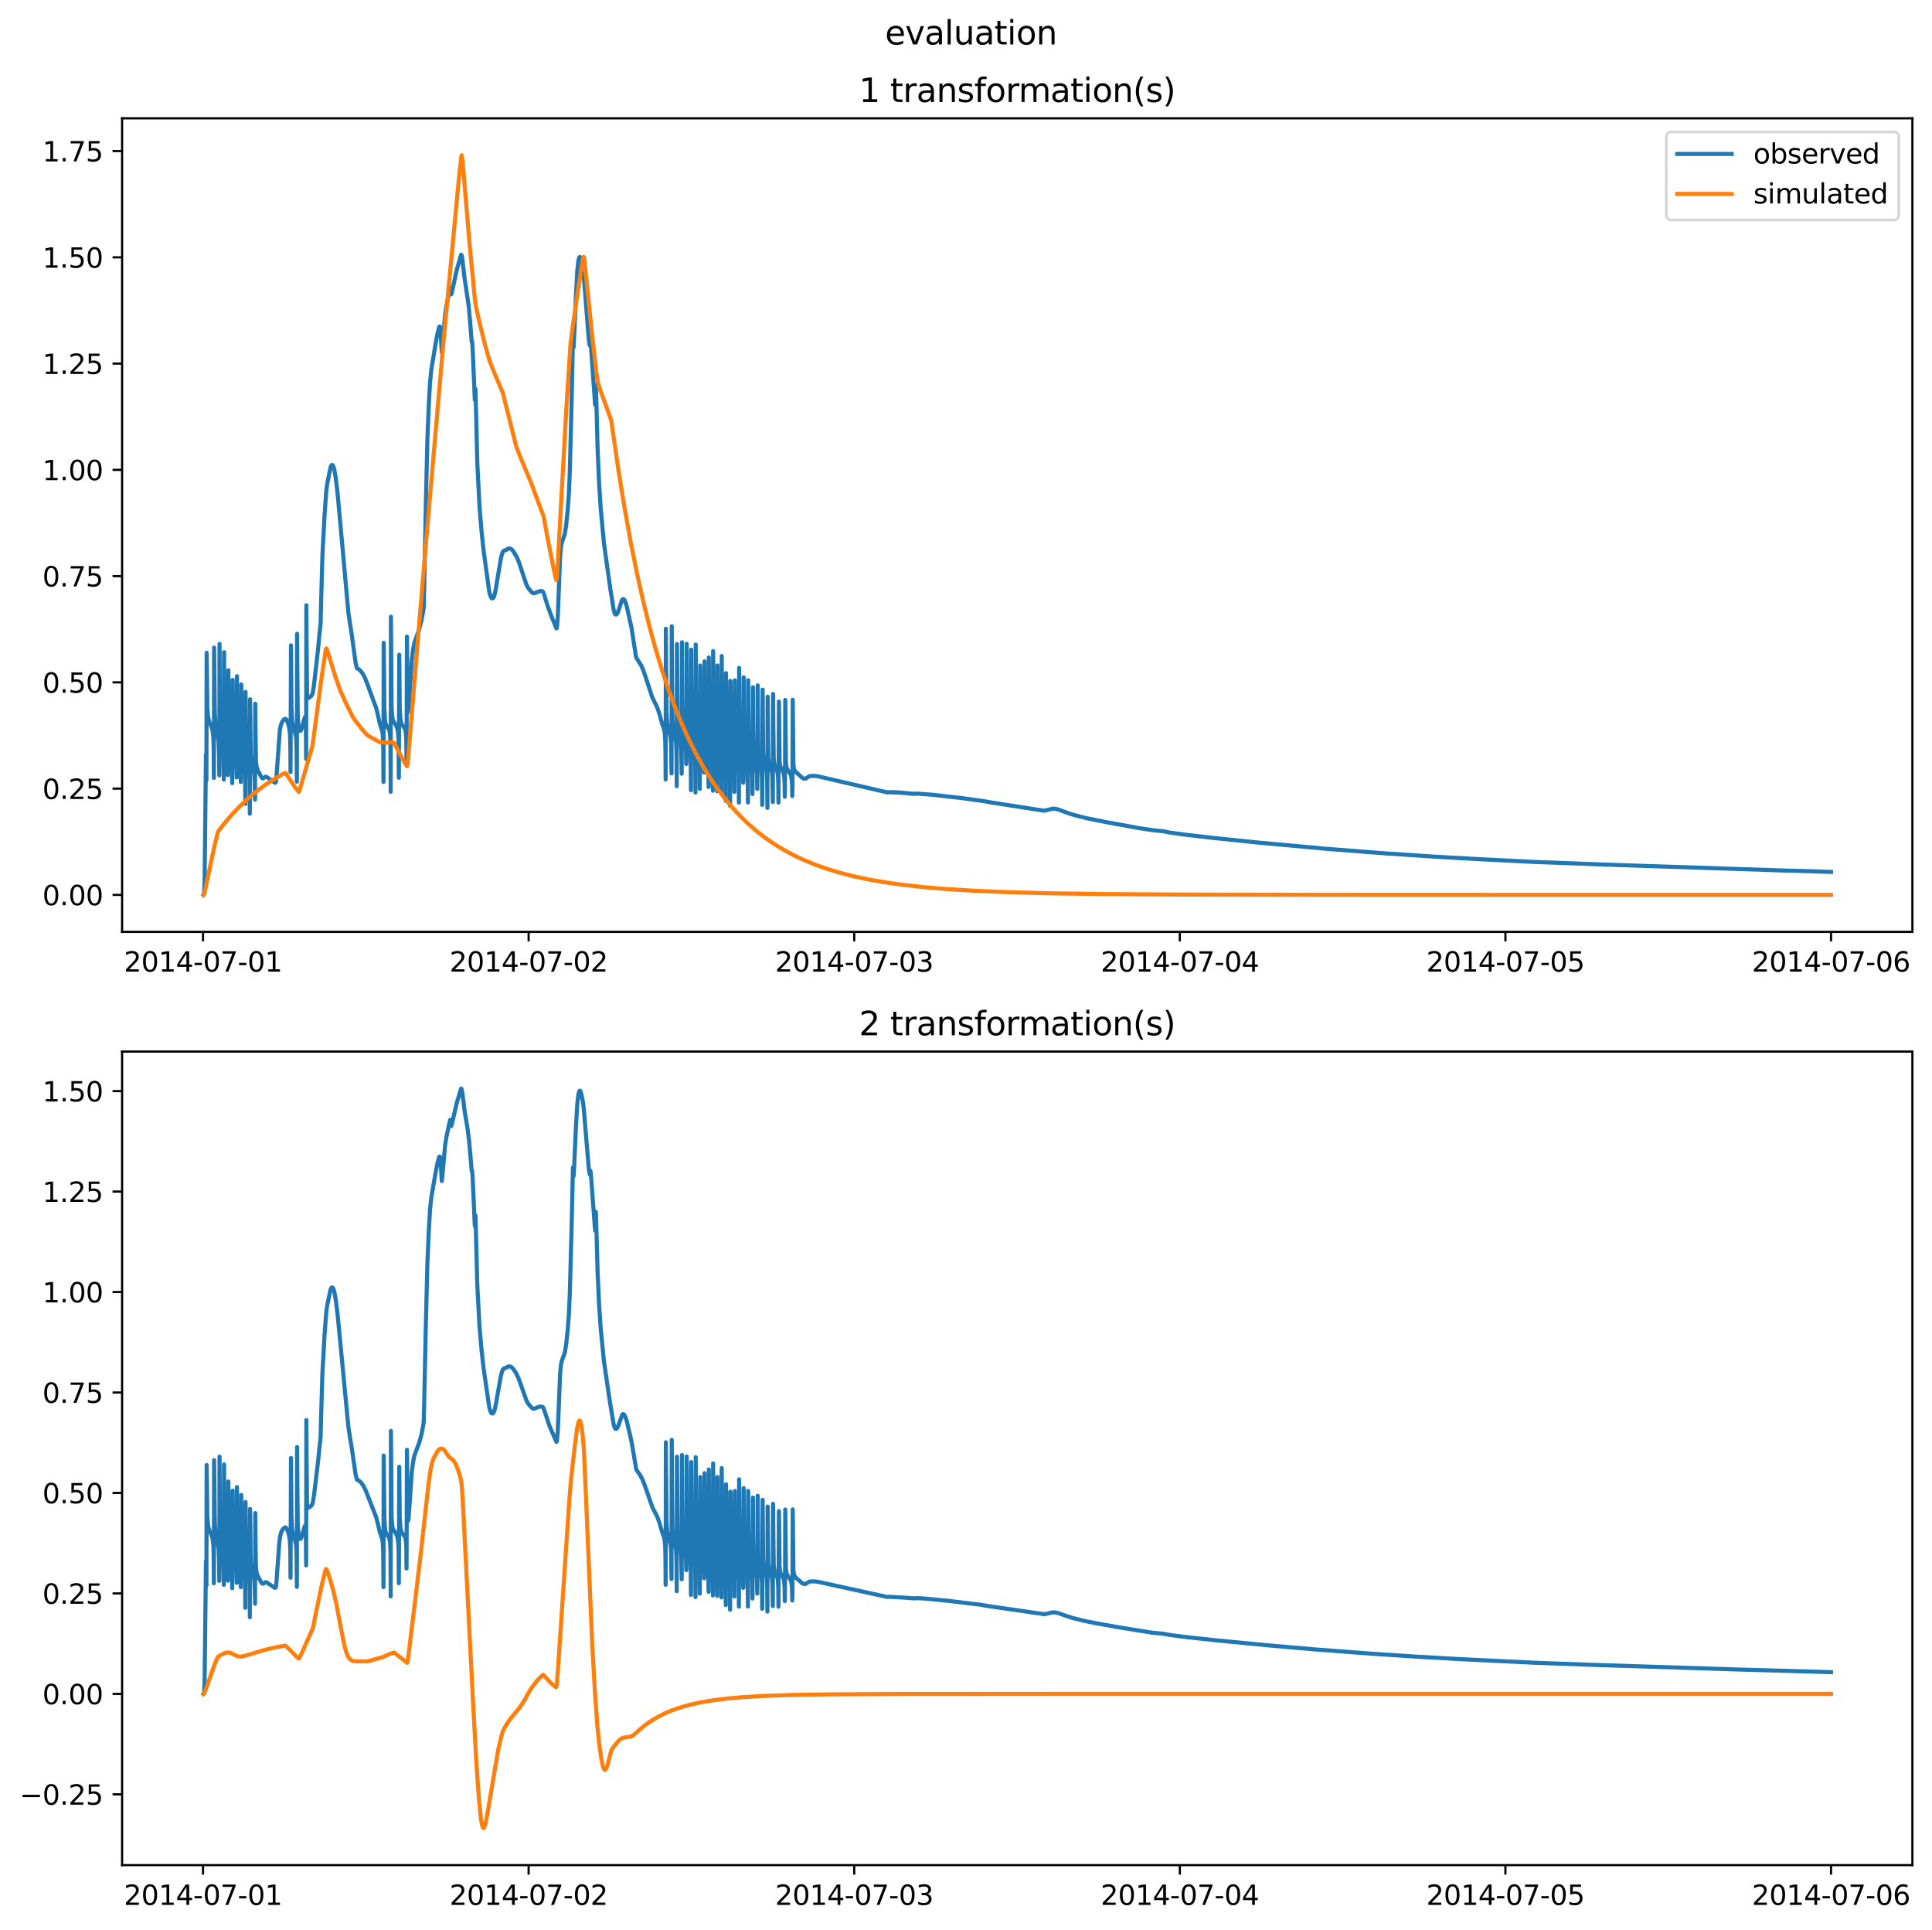 <?xml version="1.0" encoding="utf-8" standalone="no"?>
<!DOCTYPE svg PUBLIC "-//W3C//DTD SVG 1.1//EN"
  "http://www.w3.org/Graphics/SVG/1.1/DTD/svg11.dtd">
<svg xmlns:xlink="http://www.w3.org/1999/xlink" width="709.589pt" height="708.798pt" viewBox="0 0 709.589 708.798" xmlns="http://www.w3.org/2000/svg" version="1.1">
 <defs>
  <style type="text/css">*{stroke-linejoin: round; stroke-linecap: butt}</style>
 </defs>
 <g id="figure_1">
  <g id="patch_1">
   <path d="M -0 708.798 
L 709.589 708.798 
L 709.589 0 
L -0 0 
z
" style="fill: #ffffff"/>
  </g>
  <g id="axes_1">
   <g id="patch_2">
    <path d="M 44.845 342.2 
L 702.389 342.2 
L 702.389 43.44 
L 44.845 43.44 
z
" style="fill: #ffffff"/>
   </g>
   <g id="matplotlib.axis_1">
    <g id="xtick_1">
     <g id="line2d_1">
      <defs>
       <path id="m1a76bd8cd9" d="M 0 0 
L 0 3.5 
" style="stroke: #000000; stroke-width: 0.8"/>
      </defs>
      <g>
       <use xlink:href="#m1a76bd8cd9" x="74.568" y="342.2" style="stroke: #000000; stroke-width: 0.8"/>
      </g>
     </g>
     <g id="text_1">
      <!-- 2014-07-01 -->
      <g transform="translate(45.51 356.798) scale(0.1 -0.1)">
       <defs>
        <path id="DejaVuSans-32" d="M 1228 531 
L 3431 531 
L 3431 0 
L 469 0 
L 469 531 
Q 828 903 1448 1529 
Q 2069 2156 2228 2338 
Q 2531 2678 2651 2914 
Q 2772 3150 2772 3378 
Q 2772 3750 2511 3984 
Q 2250 4219 1831 4219 
Q 1534 4219 1204 4116 
Q 875 4013 500 3803 
L 500 4441 
Q 881 4594 1212 4672 
Q 1544 4750 1819 4750 
Q 2544 4750 2975 4387 
Q 3406 4025 3406 3419 
Q 3406 3131 3298 2873 
Q 3191 2616 2906 2266 
Q 2828 2175 2409 1742 
Q 1991 1309 1228 531 
z
" transform="scale(0.016)"/>
        <path id="DejaVuSans-30" d="M 2034 4250 
Q 1547 4250 1301 3770 
Q 1056 3291 1056 2328 
Q 1056 1369 1301 889 
Q 1547 409 2034 409 
Q 2525 409 2770 889 
Q 3016 1369 3016 2328 
Q 3016 3291 2770 3770 
Q 2525 4250 2034 4250 
z
M 2034 4750 
Q 2819 4750 3233 4129 
Q 3647 3509 3647 2328 
Q 3647 1150 3233 529 
Q 2819 -91 2034 -91 
Q 1250 -91 836 529 
Q 422 1150 422 2328 
Q 422 3509 836 4129 
Q 1250 4750 2034 4750 
z
" transform="scale(0.016)"/>
        <path id="DejaVuSans-31" d="M 794 531 
L 1825 531 
L 1825 4091 
L 703 3866 
L 703 4441 
L 1819 4666 
L 2450 4666 
L 2450 531 
L 3481 531 
L 3481 0 
L 794 0 
L 794 531 
z
" transform="scale(0.016)"/>
        <path id="DejaVuSans-34" d="M 2419 4116 
L 825 1625 
L 2419 1625 
L 2419 4116 
z
M 2253 4666 
L 3047 4666 
L 3047 1625 
L 3713 1625 
L 3713 1100 
L 3047 1100 
L 3047 0 
L 2419 0 
L 2419 1100 
L 313 1100 
L 313 1709 
L 2253 4666 
z
" transform="scale(0.016)"/>
        <path id="DejaVuSans-2d" d="M 313 2009 
L 1997 2009 
L 1997 1497 
L 313 1497 
L 313 2009 
z
" transform="scale(0.016)"/>
        <path id="DejaVuSans-37" d="M 525 4666 
L 3525 4666 
L 3525 4397 
L 1831 0 
L 1172 0 
L 2766 4134 
L 525 4134 
L 525 4666 
z
" transform="scale(0.016)"/>
       </defs>
       <use xlink:href="#DejaVuSans-32"/>
       <use xlink:href="#DejaVuSans-30" x="63.623"/>
       <use xlink:href="#DejaVuSans-31" x="127.246"/>
       <use xlink:href="#DejaVuSans-34" x="190.869"/>
       <use xlink:href="#DejaVuSans-2d" x="254.492"/>
       <use xlink:href="#DejaVuSans-30" x="290.576"/>
       <use xlink:href="#DejaVuSans-37" x="354.199"/>
       <use xlink:href="#DejaVuSans-2d" x="417.822"/>
       <use xlink:href="#DejaVuSans-30" x="453.906"/>
       <use xlink:href="#DejaVuSans-31" x="517.529"/>
      </g>
     </g>
    </g>
    <g id="xtick_2">
     <g id="line2d_2">
      <g>
       <use xlink:href="#m1a76bd8cd9" x="194.154" y="342.2" style="stroke: #000000; stroke-width: 0.8"/>
      </g>
     </g>
     <g id="text_2">
      <!-- 2014-07-02 -->
      <g transform="translate(165.096 356.798) scale(0.1 -0.1)">
       <use xlink:href="#DejaVuSans-32"/>
       <use xlink:href="#DejaVuSans-30" x="63.623"/>
       <use xlink:href="#DejaVuSans-31" x="127.246"/>
       <use xlink:href="#DejaVuSans-34" x="190.869"/>
       <use xlink:href="#DejaVuSans-2d" x="254.492"/>
       <use xlink:href="#DejaVuSans-30" x="290.576"/>
       <use xlink:href="#DejaVuSans-37" x="354.199"/>
       <use xlink:href="#DejaVuSans-2d" x="417.822"/>
       <use xlink:href="#DejaVuSans-30" x="453.906"/>
       <use xlink:href="#DejaVuSans-32" x="517.529"/>
      </g>
     </g>
    </g>
    <g id="xtick_3">
     <g id="line2d_3">
      <g>
       <use xlink:href="#m1a76bd8cd9" x="313.741" y="342.2" style="stroke: #000000; stroke-width: 0.8"/>
      </g>
     </g>
     <g id="text_3">
      <!-- 2014-07-03 -->
      <g transform="translate(284.683 356.798) scale(0.1 -0.1)">
       <defs>
        <path id="DejaVuSans-33" d="M 2597 2516 
Q 3050 2419 3304 2112 
Q 3559 1806 3559 1356 
Q 3559 666 3084 287 
Q 2609 -91 1734 -91 
Q 1441 -91 1130 -33 
Q 819 25 488 141 
L 488 750 
Q 750 597 1062 519 
Q 1375 441 1716 441 
Q 2309 441 2620 675 
Q 2931 909 2931 1356 
Q 2931 1769 2642 2001 
Q 2353 2234 1838 2234 
L 1294 2234 
L 1294 2753 
L 1863 2753 
Q 2328 2753 2575 2939 
Q 2822 3125 2822 3475 
Q 2822 3834 2567 4026 
Q 2313 4219 1838 4219 
Q 1578 4219 1281 4162 
Q 984 4106 628 3988 
L 628 4550 
Q 988 4650 1302 4700 
Q 1616 4750 1894 4750 
Q 2613 4750 3031 4423 
Q 3450 4097 3450 3541 
Q 3450 3153 3228 2886 
Q 3006 2619 2597 2516 
z
" transform="scale(0.016)"/>
       </defs>
       <use xlink:href="#DejaVuSans-32"/>
       <use xlink:href="#DejaVuSans-30" x="63.623"/>
       <use xlink:href="#DejaVuSans-31" x="127.246"/>
       <use xlink:href="#DejaVuSans-34" x="190.869"/>
       <use xlink:href="#DejaVuSans-2d" x="254.492"/>
       <use xlink:href="#DejaVuSans-30" x="290.576"/>
       <use xlink:href="#DejaVuSans-37" x="354.199"/>
       <use xlink:href="#DejaVuSans-2d" x="417.822"/>
       <use xlink:href="#DejaVuSans-30" x="453.906"/>
       <use xlink:href="#DejaVuSans-33" x="517.529"/>
      </g>
     </g>
    </g>
    <g id="xtick_4">
     <g id="line2d_4">
      <g>
       <use xlink:href="#m1a76bd8cd9" x="433.327" y="342.2" style="stroke: #000000; stroke-width: 0.8"/>
      </g>
     </g>
     <g id="text_4">
      <!-- 2014-07-04 -->
      <g transform="translate(404.27 356.798) scale(0.1 -0.1)">
       <use xlink:href="#DejaVuSans-32"/>
       <use xlink:href="#DejaVuSans-30" x="63.623"/>
       <use xlink:href="#DejaVuSans-31" x="127.246"/>
       <use xlink:href="#DejaVuSans-34" x="190.869"/>
       <use xlink:href="#DejaVuSans-2d" x="254.492"/>
       <use xlink:href="#DejaVuSans-30" x="290.576"/>
       <use xlink:href="#DejaVuSans-37" x="354.199"/>
       <use xlink:href="#DejaVuSans-2d" x="417.822"/>
       <use xlink:href="#DejaVuSans-30" x="453.906"/>
       <use xlink:href="#DejaVuSans-34" x="517.529"/>
      </g>
     </g>
    </g>
    <g id="xtick_5">
     <g id="line2d_5">
      <g>
       <use xlink:href="#m1a76bd8cd9" x="552.914" y="342.2" style="stroke: #000000; stroke-width: 0.8"/>
      </g>
     </g>
     <g id="text_5">
      <!-- 2014-07-05 -->
      <g transform="translate(523.856 356.798) scale(0.1 -0.1)">
       <defs>
        <path id="DejaVuSans-35" d="M 691 4666 
L 3169 4666 
L 3169 4134 
L 1269 4134 
L 1269 2991 
Q 1406 3038 1543 3061 
Q 1681 3084 1819 3084 
Q 2600 3084 3056 2656 
Q 3513 2228 3513 1497 
Q 3513 744 3044 326 
Q 2575 -91 1722 -91 
Q 1428 -91 1123 -41 
Q 819 9 494 109 
L 494 744 
Q 775 591 1075 516 
Q 1375 441 1709 441 
Q 2250 441 2565 725 
Q 2881 1009 2881 1497 
Q 2881 1984 2565 2268 
Q 2250 2553 1709 2553 
Q 1456 2553 1204 2497 
Q 953 2441 691 2322 
L 691 4666 
z
" transform="scale(0.016)"/>
       </defs>
       <use xlink:href="#DejaVuSans-32"/>
       <use xlink:href="#DejaVuSans-30" x="63.623"/>
       <use xlink:href="#DejaVuSans-31" x="127.246"/>
       <use xlink:href="#DejaVuSans-34" x="190.869"/>
       <use xlink:href="#DejaVuSans-2d" x="254.492"/>
       <use xlink:href="#DejaVuSans-30" x="290.576"/>
       <use xlink:href="#DejaVuSans-37" x="354.199"/>
       <use xlink:href="#DejaVuSans-2d" x="417.822"/>
       <use xlink:href="#DejaVuSans-30" x="453.906"/>
       <use xlink:href="#DejaVuSans-35" x="517.529"/>
      </g>
     </g>
    </g>
    <g id="xtick_6">
     <g id="line2d_6">
      <g>
       <use xlink:href="#m1a76bd8cd9" x="672.501" y="342.2" style="stroke: #000000; stroke-width: 0.8"/>
      </g>
     </g>
     <g id="text_6">
      <!-- 2014-07-06 -->
      <g transform="translate(643.443 356.798) scale(0.1 -0.1)">
       <defs>
        <path id="DejaVuSans-36" d="M 2113 2584 
Q 1688 2584 1439 2293 
Q 1191 2003 1191 1497 
Q 1191 994 1439 701 
Q 1688 409 2113 409 
Q 2538 409 2786 701 
Q 3034 994 3034 1497 
Q 3034 2003 2786 2293 
Q 2538 2584 2113 2584 
z
M 3366 4563 
L 3366 3988 
Q 3128 4100 2886 4159 
Q 2644 4219 2406 4219 
Q 1781 4219 1451 3797 
Q 1122 3375 1075 2522 
Q 1259 2794 1537 2939 
Q 1816 3084 2150 3084 
Q 2853 3084 3261 2657 
Q 3669 2231 3669 1497 
Q 3669 778 3244 343 
Q 2819 -91 2113 -91 
Q 1303 -91 875 529 
Q 447 1150 447 2328 
Q 447 3434 972 4092 
Q 1497 4750 2381 4750 
Q 2619 4750 2861 4703 
Q 3103 4656 3366 4563 
z
" transform="scale(0.016)"/>
       </defs>
       <use xlink:href="#DejaVuSans-32"/>
       <use xlink:href="#DejaVuSans-30" x="63.623"/>
       <use xlink:href="#DejaVuSans-31" x="127.246"/>
       <use xlink:href="#DejaVuSans-34" x="190.869"/>
       <use xlink:href="#DejaVuSans-2d" x="254.492"/>
       <use xlink:href="#DejaVuSans-30" x="290.576"/>
       <use xlink:href="#DejaVuSans-37" x="354.199"/>
       <use xlink:href="#DejaVuSans-2d" x="417.822"/>
       <use xlink:href="#DejaVuSans-30" x="453.906"/>
       <use xlink:href="#DejaVuSans-36" x="517.529"/>
      </g>
     </g>
    </g>
   </g>
   <g id="matplotlib.axis_2">
    <g id="ytick_1">
     <g id="line2d_7">
      <defs>
       <path id="madba472c8f" d="M 0 0 
L -3.5 0 
" style="stroke: #000000; stroke-width: 0.8"/>
      </defs>
      <g>
       <use xlink:href="#madba472c8f" x="44.845" y="328.62" style="stroke: #000000; stroke-width: 0.8"/>
      </g>
     </g>
     <g id="text_7">
      <!-- 0.00 -->
      <g transform="translate(15.58 332.419) scale(0.1 -0.1)">
       <defs>
        <path id="DejaVuSans-2e" d="M 684 794 
L 1344 794 
L 1344 0 
L 684 0 
L 684 794 
z
" transform="scale(0.016)"/>
       </defs>
       <use xlink:href="#DejaVuSans-30"/>
       <use xlink:href="#DejaVuSans-2e" x="63.623"/>
       <use xlink:href="#DejaVuSans-30" x="95.41"/>
       <use xlink:href="#DejaVuSans-30" x="159.033"/>
      </g>
     </g>
    </g>
    <g id="ytick_2">
     <g id="line2d_8">
      <g>
       <use xlink:href="#madba472c8f" x="44.845" y="289.6" style="stroke: #000000; stroke-width: 0.8"/>
      </g>
     </g>
     <g id="text_8">
      <!-- 0.25 -->
      <g transform="translate(15.58 293.4) scale(0.1 -0.1)">
       <use xlink:href="#DejaVuSans-30"/>
       <use xlink:href="#DejaVuSans-2e" x="63.623"/>
       <use xlink:href="#DejaVuSans-32" x="95.41"/>
       <use xlink:href="#DejaVuSans-35" x="159.033"/>
      </g>
     </g>
    </g>
    <g id="ytick_3">
     <g id="line2d_9">
      <g>
       <use xlink:href="#madba472c8f" x="44.845" y="250.581" style="stroke: #000000; stroke-width: 0.8"/>
      </g>
     </g>
     <g id="text_9">
      <!-- 0.50 -->
      <g transform="translate(15.58 254.38) scale(0.1 -0.1)">
       <use xlink:href="#DejaVuSans-30"/>
       <use xlink:href="#DejaVuSans-2e" x="63.623"/>
       <use xlink:href="#DejaVuSans-35" x="95.41"/>
       <use xlink:href="#DejaVuSans-30" x="159.033"/>
      </g>
     </g>
    </g>
    <g id="ytick_4">
     <g id="line2d_10">
      <g>
       <use xlink:href="#madba472c8f" x="44.845" y="211.561" style="stroke: #000000; stroke-width: 0.8"/>
      </g>
     </g>
     <g id="text_10">
      <!-- 0.75 -->
      <g transform="translate(15.58 215.361) scale(0.1 -0.1)">
       <use xlink:href="#DejaVuSans-30"/>
       <use xlink:href="#DejaVuSans-2e" x="63.623"/>
       <use xlink:href="#DejaVuSans-37" x="95.41"/>
       <use xlink:href="#DejaVuSans-35" x="159.033"/>
      </g>
     </g>
    </g>
    <g id="ytick_5">
     <g id="line2d_11">
      <g>
       <use xlink:href="#madba472c8f" x="44.845" y="172.542" style="stroke: #000000; stroke-width: 0.8"/>
      </g>
     </g>
     <g id="text_11">
      <!-- 1.00 -->
      <g transform="translate(15.58 176.341) scale(0.1 -0.1)">
       <use xlink:href="#DejaVuSans-31"/>
       <use xlink:href="#DejaVuSans-2e" x="63.623"/>
       <use xlink:href="#DejaVuSans-30" x="95.41"/>
       <use xlink:href="#DejaVuSans-30" x="159.033"/>
      </g>
     </g>
    </g>
    <g id="ytick_6">
     <g id="line2d_12">
      <g>
       <use xlink:href="#madba472c8f" x="44.845" y="133.522" style="stroke: #000000; stroke-width: 0.8"/>
      </g>
     </g>
     <g id="text_12">
      <!-- 1.25 -->
      <g transform="translate(15.58 137.321) scale(0.1 -0.1)">
       <use xlink:href="#DejaVuSans-31"/>
       <use xlink:href="#DejaVuSans-2e" x="63.623"/>
       <use xlink:href="#DejaVuSans-32" x="95.41"/>
       <use xlink:href="#DejaVuSans-35" x="159.033"/>
      </g>
     </g>
    </g>
    <g id="ytick_7">
     <g id="line2d_13">
      <g>
       <use xlink:href="#madba472c8f" x="44.845" y="94.503" style="stroke: #000000; stroke-width: 0.8"/>
      </g>
     </g>
     <g id="text_13">
      <!-- 1.50 -->
      <g transform="translate(15.58 98.302) scale(0.1 -0.1)">
       <use xlink:href="#DejaVuSans-31"/>
       <use xlink:href="#DejaVuSans-2e" x="63.623"/>
       <use xlink:href="#DejaVuSans-35" x="95.41"/>
       <use xlink:href="#DejaVuSans-30" x="159.033"/>
      </g>
     </g>
    </g>
    <g id="ytick_8">
     <g id="line2d_14">
      <g>
       <use xlink:href="#madba472c8f" x="44.845" y="55.483" style="stroke: #000000; stroke-width: 0.8"/>
      </g>
     </g>
     <g id="text_14">
      <!-- 1.75 -->
      <g transform="translate(15.58 59.282) scale(0.1 -0.1)">
       <use xlink:href="#DejaVuSans-31"/>
       <use xlink:href="#DejaVuSans-2e" x="63.623"/>
       <use xlink:href="#DejaVuSans-37" x="95.41"/>
       <use xlink:href="#DejaVuSans-35" x="159.033"/>
      </g>
     </g>
    </g>
   </g>
   <g id="line2d_15">
    <path d="M 74.734 328.618 
L 74.9 328.35 
L 74.983 327.864 
L 75.149 323.622 
L 75.647 277.112 
L 75.73 276.827 
L 75.813 286.565 
L 75.896 239.724 
L 75.979 245.037 
L 76.145 259.716 
L 76.395 262.906 
L 76.727 264.653 
L 77.225 265.799 
L 77.723 267.03 
L 78.056 268.227 
L 78.305 270.191 
L 78.388 271.436 
L 78.471 274.405 
L 78.554 285.659 
L 78.637 237.821 
L 78.72 244.55 
L 78.886 261.549 
L 79.135 266.016 
L 79.467 267.877 
L 80.132 270.88 
L 80.298 272.472 
L 80.464 277.303 
L 80.547 284.733 
L 80.63 236.463 
L 80.713 249.819 
L 80.879 265.641 
L 81.128 269.841 
L 81.959 275.474 
L 82.042 277.096 
L 82.208 286.259 
L 82.291 239.499 
L 82.374 254.709 
L 82.54 269.27 
L 82.789 272.657 
L 83.537 277.621 
L 83.62 279.271 
L 83.703 284.657 
L 83.786 277.121 
L 83.869 246.137 
L 84.118 272.154 
L 84.367 274.763 
L 85.031 278.096 
L 85.197 280.71 
L 85.281 287.575 
L 85.447 249.665 
L 85.696 273.05 
L 85.945 275.071 
L 86.609 277.854 
L 86.775 280.111 
L 86.941 285.5 
L 87.025 248.309 
L 87.108 260.285 
L 87.274 272.673 
L 87.523 275.567 
L 87.772 276.631 
L 87.855 276.78 
L 88.104 278.322 
L 88.27 280.106 
L 88.353 281.733 
L 88.436 287.178 
L 88.519 278.899 
L 88.602 251.339 
L 88.852 275.034 
L 89.101 277.314 
L 89.848 281.123 
L 89.931 282.358 
L 90.014 285.258 
L 90.097 295.18 
L 90.18 254.096 
L 90.263 260.969 
L 90.429 275.503 
L 90.679 278.208 
L 91.509 282.422 
L 91.675 286.307 
L 91.758 298.838 
L 91.841 256.786 
L 91.924 260.351 
L 92.09 276.863 
L 92.339 279.822 
L 92.838 281.61 
L 93.253 283.281 
L 93.419 284.65 
L 93.585 289.143 
L 93.668 293.614 
L 93.751 258.41 
L 93.834 267.685 
L 94 279.331 
L 94.25 281.601 
L 94.665 282.816 
L 95.661 284.746 
L 96.243 285.737 
L 96.575 285.853 
L 96.907 285.667 
L 97.488 285.229 
L 97.821 285.248 
L 98.402 285.635 
L 100.81 287.348 
L 101.142 287.434 
L 101.308 287.188 
L 101.475 286.087 
L 102.803 267.86 
L 103.219 266.055 
L 103.717 264.915 
L 104.215 264.279 
L 104.713 263.95 
L 104.962 264.007 
L 105.212 264.276 
L 105.627 265.181 
L 106.125 266.883 
L 106.374 268.3 
L 106.54 270.244 
L 106.623 272.472 
L 106.706 283.516 
L 106.873 236.982 
L 107.039 259.863 
L 107.288 264.589 
L 107.62 266.459 
L 108.7 270.327 
L 108.866 272.622 
L 108.949 276.099 
L 109.032 287.061 
L 109.115 232.743 
L 109.198 246.249 
L 109.364 262.947 
L 109.613 266.78 
L 109.945 268.053 
L 110.194 268.398 
L 110.361 268.415 
L 110.527 268.22 
L 110.859 267.274 
L 111.938 263.408 
L 112.104 263.781 
L 112.271 265.589 
L 112.354 269.049 
L 112.437 278.713 
L 112.52 222.259 
L 112.603 237.133 
L 112.769 254.949 
L 112.935 256.183 
L 113.184 256.323 
L 113.599 256.154 
L 114.347 255.536 
L 114.679 254.977 
L 114.928 254.06 
L 115.343 251.348 
L 116.838 238.167 
L 117.336 232.833 
L 117.752 228.951 
L 118.001 218.787 
L 118.416 204.127 
L 119.163 189.81 
L 119.828 180.308 
L 120.243 177.327 
L 121.406 171.583 
L 121.738 170.875 
L 121.987 170.721 
L 122.236 170.899 
L 122.485 171.407 
L 122.817 172.585 
L 123.316 175.545 
L 123.98 181.116 
L 124.977 192.03 
L 127.966 225.114 
L 128.631 229.466 
L 129.295 233.807 
L 130.624 243.547 
L 131.122 245.452 
L 131.371 245.544 
L 131.786 245.76 
L 132.534 246.469 
L 133.281 247.496 
L 133.946 248.738 
L 134.776 250.781 
L 137.351 257.838 
L 138.098 259.78 
L 138.762 262.413 
L 139.427 265.498 
L 140.423 268.663 
L 140.589 269.973 
L 140.755 273.888 
L 140.838 287.151 
L 140.922 236.052 
L 141.005 242.348 
L 141.171 260.612 
L 141.42 264.637 
L 141.669 265.828 
L 142.084 266.656 
L 142.915 267.993 
L 143.164 269.042 
L 143.33 270.951 
L 143.413 273.75 
L 143.496 290.751 
L 143.579 226.465 
L 143.662 236.259 
L 143.828 259.755 
L 144.077 263.422 
L 144.326 264.602 
L 144.742 265.221 
L 145.323 266.083 
L 145.821 267.233 
L 146.07 268.229 
L 146.236 269.441 
L 146.403 272.953 
L 146.486 285.623 
L 146.652 240.417 
L 146.818 259.983 
L 147.067 264.077 
L 147.316 265.365 
L 147.648 266.045 
L 148.811 267.797 
L 148.977 268.527 
L 149.143 270.125 
L 149.226 272.087 
L 149.309 279.924 
L 149.475 233.794 
L 149.641 258.787 
L 149.807 261.236 
L 149.891 261.388 
L 150.057 260.579 
L 150.306 256.991 
L 151.219 242.545 
L 151.718 238.603 
L 152.133 236.283 
L 152.797 234.354 
L 153.96 231.066 
L 154.79 227.903 
L 155.538 223.791 
L 155.621 223.005 
L 155.787 216.366 
L 156.368 186.943 
L 156.949 162.062 
L 157.448 149.57 
L 157.946 140.485 
L 158.444 135.553 
L 159.275 130.548 
L 159.939 126.483 
L 160.687 122.366 
L 161.351 119.986 
L 161.517 119.909 
L 161.683 120.279 
L 161.849 121.472 
L 162.015 125.122 
L 162.264 129.447 
L 162.431 127.925 
L 163.51 115.211 
L 164.091 111.622 
L 165.337 105.647 
L 165.669 108.098 
L 165.752 108.011 
L 165.918 107.563 
L 167.745 99.147 
L 169.24 93.911 
L 169.406 93.511 
L 169.572 93.802 
L 169.822 95.311 
L 170.652 102.365 
L 172.147 112.411 
L 172.728 118.884 
L 173.227 125.472 
L 173.31 125.262 
L 173.393 125.349 
L 173.559 127.375 
L 173.974 136.91 
L 174.389 146.882 
L 174.555 142.722 
L 174.638 142.842 
L 175.303 169.86 
L 176.133 186.314 
L 176.881 195.278 
L 177.628 202.3 
L 179.704 217.394 
L 180.202 219.068 
L 180.535 219.624 
L 180.867 219.745 
L 181.116 219.603 
L 181.365 219.24 
L 181.697 218.235 
L 182.112 216.134 
L 184.023 204.738 
L 184.604 202.806 
L 184.936 202.332 
L 185.351 202.141 
L 185.933 201.946 
L 186.514 201.499 
L 187.012 201.387 
L 187.51 201.497 
L 188.009 201.826 
L 188.507 202.391 
L 189.836 204.622 
L 190.666 206.64 
L 191.58 209.426 
L 193.324 214.635 
L 193.988 215.888 
L 195.068 217.253 
L 195.649 217.777 
L 196.064 217.862 
L 196.563 217.73 
L 198.473 217.007 
L 199.137 217.094 
L 199.386 217.247 
L 199.635 217.661 
L 200.05 218.944 
L 200.964 222.008 
L 202.625 226.505 
L 204.369 230.748 
L 204.452 230.675 
L 204.618 229.737 
L 204.867 226.38 
L 205.199 217.928 
L 205.698 204.693 
L 206.03 200.81 
L 206.362 199.204 
L 207.442 196.065 
L 207.94 192.891 
L 208.521 187.022 
L 208.936 181.358 
L 209.269 173.48 
L 209.933 147.706 
L 210.431 124.157 
L 210.514 124.514 
L 210.68 127.509 
L 210.846 124.446 
L 211.511 108.872 
L 212.009 99.771 
L 212.424 95.833 
L 212.757 94.511 
L 213.006 94.333 
L 213.172 94.522 
L 213.504 95.54 
L 214.168 99.13 
L 214.501 102.51 
L 216.244 124.52 
L 216.577 126.839 
L 216.743 125.343 
L 216.826 125.366 
L 216.992 126.562 
L 217.407 132.224 
L 218.57 148.683 
L 218.736 144.023 
L 218.819 141.391 
L 218.902 142.452 
L 219.483 164.583 
L 220.065 178.049 
L 220.646 186.896 
L 221.809 199.415 
L 224.134 216.083 
L 224.632 219.096 
L 225.38 223.935 
L 225.795 225.344 
L 226.044 225.642 
L 226.293 225.696 
L 226.542 225.513 
L 226.874 225.059 
L 227.373 223.643 
L 228.452 220.297 
L 228.784 219.971 
L 229.034 219.997 
L 229.283 220.244 
L 229.698 221.077 
L 230.196 222.656 
L 231.94 230.53 
L 233.02 237.512 
L 233.601 241.213 
L 233.933 241.92 
L 235.428 244.223 
L 236.176 245.878 
L 237.006 248.265 
L 239.58 256.109 
L 240.494 257.979 
L 241.324 259.609 
L 242.238 262.29 
L 243.068 265.395 
L 243.899 267.805 
L 244.148 269.223 
L 244.314 271.489 
L 244.397 274.763 
L 244.48 286.236 
L 244.563 230.888 
L 244.646 243.863 
L 244.812 261.521 
L 245.062 265.645 
L 245.394 267.266 
L 246.224 270.34 
L 246.39 271.855 
L 246.473 273.414 
L 246.639 284.01 
L 246.722 229.961 
L 246.805 247.983 
L 246.972 263.944 
L 247.221 267.675 
L 247.636 269.39 
L 248.134 271.394 
L 248.3 272.793 
L 248.383 274.138 
L 248.466 277.309 
L 248.549 288.719 
L 248.633 236.49 
L 248.716 247.475 
L 248.882 264.915 
L 249.131 268.888 
L 249.546 270.612 
L 249.961 272.401 
L 250.127 273.893 
L 250.21 275.388 
L 250.376 284.127 
L 250.46 235.852 
L 250.543 251.384 
L 250.709 266.595 
L 250.958 270.03 
L 251.871 274.756 
L 251.954 276.273 
L 252.037 280.557 
L 252.12 280.262 
L 252.204 236.421 
L 252.453 267.843 
L 252.702 270.988 
L 253.532 275.202 
L 253.698 279.342 
L 253.781 290.165 
L 253.864 238.587 
L 253.947 249.112 
L 254.114 267.952 
L 254.363 271.695 
L 255.193 276.068 
L 255.276 277.51 
L 255.359 281.233 
L 255.442 291.018 
L 255.525 236.666 
L 255.608 251.5 
L 255.774 269.09 
L 256.024 272.505 
L 256.771 276.196 
L 256.937 279.258 
L 257.02 289.682 
L 257.186 244.387 
L 257.352 268.116 
L 257.518 272.333 
L 257.851 274.086 
L 258.266 275.912 
L 258.432 277.42 
L 258.515 278.985 
L 258.598 283.707 
L 258.681 279.892 
L 258.764 242.876 
L 259.013 271.226 
L 259.262 273.895 
L 259.927 276.962 
L 260.093 279.2 
L 260.259 288.993 
L 260.342 241.437 
L 260.425 255.41 
L 260.591 271.447 
L 260.84 274.392 
L 261.588 278.205 
L 261.671 279.549 
L 261.754 282.779 
L 261.837 290.383 
L 261.92 239.103 
L 262.003 253.387 
L 262.169 271.728 
L 262.418 274.913 
L 263.166 278.699 
L 263.249 280.025 
L 263.415 290.555 
L 263.498 244.368 
L 263.581 256.436 
L 263.747 272.491 
L 263.996 275.412 
L 264.743 279.13 
L 264.827 280.425 
L 264.91 283.589 
L 264.993 291.153 
L 265.076 240.89 
L 265.159 254.311 
L 265.325 272.846 
L 265.574 275.906 
L 266.321 279.557 
L 266.404 280.791 
L 266.487 283.814 
L 266.571 294.109 
L 266.654 247.181 
L 266.737 256.509 
L 266.903 273.385 
L 267.152 276.349 
L 267.899 279.827 
L 268.065 283.278 
L 268.148 295.915 
L 268.231 250.077 
L 268.314 250.252 
L 268.481 273.122 
L 268.647 276.267 
L 268.979 277.697 
L 269.394 279.441 
L 269.56 281.011 
L 269.643 282.803 
L 269.726 290.787 
L 269.892 249.821 
L 270.141 275.521 
L 270.391 277.449 
L 271.055 280.16 
L 271.221 282.139 
L 271.304 285.03 
L 271.387 294.721 
L 271.47 245.287 
L 271.553 255.643 
L 271.719 274.751 
L 271.885 277.294 
L 272.301 278.866 
L 272.633 280.206 
L 272.799 281.579 
L 272.882 283.01 
L 272.965 287.448 
L 273.048 286.983 
L 273.131 248.697 
L 273.38 275.967 
L 273.629 278.218 
L 274.377 281.098 
L 274.543 283.137 
L 274.626 286.412 
L 274.709 294.689 
L 274.792 249.793 
L 274.875 260.473 
L 275.041 276.062 
L 275.29 278.582 
L 276.121 281.82 
L 276.287 284.416 
L 276.37 291.582 
L 276.536 252.354 
L 276.619 266.779 
L 276.785 277.297 
L 277.034 279.136 
L 277.865 282.192 
L 278.031 284.534 
L 278.114 289.689 
L 278.197 282.476 
L 278.28 251.675 
L 278.529 277.609 
L 278.778 279.537 
L 279.692 282.843 
L 279.858 285.642 
L 279.941 295.571 
L 280.107 253.25 
L 280.273 275.838 
L 280.439 279.266 
L 280.771 280.513 
L 281.436 282.46 
L 281.602 283.622 
L 281.768 287.541 
L 281.851 296.674 
L 281.934 255.845 
L 282.017 262.65 
L 282.183 277.799 
L 282.432 280.268 
L 282.848 281.365 
L 283.346 282.687 
L 283.595 284.251 
L 283.678 285.531 
L 283.844 294.514 
L 283.927 254.812 
L 284.01 265.081 
L 284.176 278.587 
L 284.425 280.768 
L 284.841 281.78 
L 285.422 283.115 
L 285.671 284.434 
L 285.837 287.156 
L 285.92 294.752 
L 286.086 257.627 
L 286.336 279.811 
L 286.585 281.37 
L 287.083 282.4 
L 287.664 283.523 
L 287.913 284.481 
L 288.079 285.967 
L 288.163 287.477 
L 288.246 292.599 
L 288.329 284.508 
L 288.412 257.022 
L 288.661 280.194 
L 288.91 281.862 
L 289.325 282.69 
L 290.405 284.411 
L 290.654 285.454 
L 290.82 286.812 
L 290.903 288.152 
L 290.986 292.341 
L 291.069 288.52 
L 291.152 256.981 
L 291.401 280.743 
L 291.65 282.474 
L 292.066 283.226 
L 292.73 283.872 
L 293.976 284.988 
L 294.64 285.637 
L 295.305 285.955 
L 295.803 285.957 
L 296.218 285.724 
L 297.215 285.048 
L 297.879 284.921 
L 299.374 284.923 
L 300.536 285.107 
L 325.866 290.974 
L 326.364 290.905 
L 326.53 290.963 
L 326.696 290.902 
L 326.862 290.971 
L 327.028 290.88 
L 327.277 290.926 
L 327.443 290.928 
L 327.61 290.964 
L 327.776 290.902 
L 327.942 291.007 
L 328.191 290.891 
L 328.357 291.009 
L 328.606 290.939 
L 328.772 291.066 
L 329.021 290.937 
L 329.27 291.031 
L 329.437 290.928 
L 329.769 291.061 
L 329.935 290.988 
L 330.267 291.076 
L 330.433 291.012 
L 330.848 291.063 
L 331.014 291.029 
L 331.347 291.187 
L 331.596 291.124 
L 331.928 291.231 
L 332.177 291.136 
L 332.509 291.263 
L 333.008 291.291 
L 333.34 291.259 
L 333.589 291.265 
L 333.921 291.409 
L 334.419 291.416 
L 334.668 291.48 
L 335.001 291.393 
L 335.416 291.538 
L 335.748 291.446 
L 336.163 291.537 
L 336.745 291.411 
L 342.724 291.877 
L 353.188 293.068 
L 361.326 294.193 
L 363.652 294.616 
L 383.417 297.706 
L 384.413 297.517 
L 386.738 296.939 
L 387.735 297.012 
L 388.981 297.35 
L 391.721 298.391 
L 394.379 299.26 
L 399.112 300.469 
L 406.753 301.998 
L 418.628 304.149 
L 423.611 304.885 
L 427.099 305.234 
L 429.756 305.751 
L 434.988 306.47 
L 445.203 307.657 
L 462.227 309.424 
L 487.39 311.722 
L 508.733 313.372 
L 527.253 314.607 
L 542.948 315.493 
L 563.544 316.52 
L 590.451 317.533 
L 654.729 319.653 
L 672.501 320.181 
L 672.501 320.181 
" clip-path="url(#pedee0eb206)" style="fill: none; stroke: #1f77b4; stroke-width: 1.5; stroke-linecap: square"/>
   </g>
   <g id="line2d_16">
    <path d="M 74.734 328.62 
L 74.9 328.499 
L 75.149 327.822 
L 75.813 324.653 
L 78.471 311.99 
L 79.966 305.672 
L 80.381 304.944 
L 82.291 302.498 
L 85.114 299.194 
L 88.021 296.134 
L 91.011 293.314 
L 94.083 290.726 
L 97.239 288.363 
L 100.478 286.216 
L 103.883 284.228 
L 104.713 283.839 
L 104.962 283.99 
L 105.544 284.841 
L 108.284 288.955 
L 109.696 290.774 
L 109.862 290.616 
L 110.194 289.653 
L 114.264 275.642 
L 114.762 273.788 
L 115.26 270.261 
L 117.918 250.212 
L 119.662 238.472 
L 119.828 238.114 
L 119.994 238.271 
L 120.409 239.501 
L 123.15 248.355 
L 124.977 253.601 
L 126.97 258.033 
L 129.461 263.073 
L 130.209 264.255 
L 132.7 267.473 
L 134.776 269.866 
L 135.773 270.499 
L 139.178 272.379 
L 139.925 272.643 
L 142.001 272.635 
L 144.576 272.67 
L 144.825 272.939 
L 145.572 274.372 
L 148.147 279.241 
L 149.475 281.398 
L 149.558 281.304 
L 149.724 280.458 
L 150.14 275.847 
L 153.046 240.099 
L 156.368 200.408 
L 158.527 175.41 
L 160.687 150.569 
L 162.763 126.827 
L 168.742 63.487 
L 169.489 57.14 
L 169.572 57.02 
L 169.739 57.73 
L 170.154 62.251 
L 172.396 88.788 
L 174.389 109.588 
L 174.804 112.548 
L 175.801 117.101 
L 177.877 125.613 
L 179.621 131.967 
L 180.784 135.04 
L 182.943 140.174 
L 184.687 144.309 
L 189.587 163.859 
L 190.749 166.952 
L 192.992 172.337 
L 195.151 177.501 
L 197.393 183.574 
L 199.635 189.56 
L 201.047 197.228 
L 203.289 208.587 
L 204.286 212.991 
L 204.369 212.986 
L 204.535 211.893 
L 204.867 206.671 
L 208.023 149.759 
L 209.518 126.561 
L 210.099 121.72 
L 212.092 107.806 
L 214.085 95.376 
L 214.334 94.363 
L 214.417 94.36 
L 214.584 95.066 
L 214.999 98.877 
L 217.324 121.714 
L 219.234 138.359 
L 219.649 140.671 
L 220.48 143.255 
L 222.639 149.216 
L 224.466 154.272 
L 225.13 158.841 
L 227.29 173.628 
L 229.449 186.909 
L 231.691 199.306 
L 233.933 210.458 
L 236.176 220.517 
L 238.501 229.93 
L 240.826 238.427 
L 243.151 246.113 
L 245.56 253.315 
L 247.968 259.829 
L 250.46 265.926 
L 252.951 271.439 
L 255.525 276.591 
L 258.1 281.248 
L 260.757 285.592 
L 263.415 289.516 
L 266.155 293.169 
L 268.979 296.559 
L 271.885 299.697 
L 274.875 302.593 
L 277.948 305.257 
L 281.104 307.701 
L 284.425 309.99 
L 287.913 312.118 
L 291.567 314.081 
L 295.388 315.88 
L 299.457 317.548 
L 303.775 319.077 
L 308.426 320.485 
L 313.492 321.781 
L 318.973 322.95 
L 325.035 324.01 
L 331.762 324.954 
L 339.319 325.786 
L 347.956 326.507 
L 358.087 327.122 
L 370.212 327.628 
L 385.327 328.026 
L 405.424 328.319 
L 434.988 328.51 
L 489.633 328.603 
L 672.501 328.62 
L 672.501 328.62 
" clip-path="url(#pedee0eb206)" style="fill: none; stroke: #ff7f0e; stroke-width: 1.5; stroke-linecap: square"/>
   </g>
   <g id="patch_3">
    <path d="M 44.845 342.2 
L 44.845 43.44 
" style="fill: none; stroke: #000000; stroke-width: 0.8; stroke-linejoin: miter; stroke-linecap: square"/>
   </g>
   <g id="patch_4">
    <path d="M 702.389 342.2 
L 702.389 43.44 
" style="fill: none; stroke: #000000; stroke-width: 0.8; stroke-linejoin: miter; stroke-linecap: square"/>
   </g>
   <g id="patch_5">
    <path d="M 44.845 342.2 
L 702.389 342.2 
" style="fill: none; stroke: #000000; stroke-width: 0.8; stroke-linejoin: miter; stroke-linecap: square"/>
   </g>
   <g id="patch_6">
    <path d="M 44.845 43.44 
L 702.389 43.44 
" style="fill: none; stroke: #000000; stroke-width: 0.8; stroke-linejoin: miter; stroke-linecap: square"/>
   </g>
   <g id="text_15">
    <!-- 1 transformation(s) -->
    <g transform="translate(315.502 37.44) scale(0.12 -0.12)">
     <defs>
      <path id="DejaVuSans-20" transform="scale(0.016)"/>
      <path id="DejaVuSans-74" d="M 1172 4494 
L 1172 3500 
L 2356 3500 
L 2356 3053 
L 1172 3053 
L 1172 1153 
Q 1172 725 1289 603 
Q 1406 481 1766 481 
L 2356 481 
L 2356 0 
L 1766 0 
Q 1100 0 847 248 
Q 594 497 594 1153 
L 594 3053 
L 172 3053 
L 172 3500 
L 594 3500 
L 594 4494 
L 1172 4494 
z
" transform="scale(0.016)"/>
      <path id="DejaVuSans-72" d="M 2631 2963 
Q 2534 3019 2420 3045 
Q 2306 3072 2169 3072 
Q 1681 3072 1420 2755 
Q 1159 2438 1159 1844 
L 1159 0 
L 581 0 
L 581 3500 
L 1159 3500 
L 1159 2956 
Q 1341 3275 1631 3429 
Q 1922 3584 2338 3584 
Q 2397 3584 2469 3576 
Q 2541 3569 2628 3553 
L 2631 2963 
z
" transform="scale(0.016)"/>
      <path id="DejaVuSans-61" d="M 2194 1759 
Q 1497 1759 1228 1600 
Q 959 1441 959 1056 
Q 959 750 1161 570 
Q 1363 391 1709 391 
Q 2188 391 2477 730 
Q 2766 1069 2766 1631 
L 2766 1759 
L 2194 1759 
z
M 3341 1997 
L 3341 0 
L 2766 0 
L 2766 531 
Q 2569 213 2275 61 
Q 1981 -91 1556 -91 
Q 1019 -91 701 211 
Q 384 513 384 1019 
Q 384 1609 779 1909 
Q 1175 2209 1959 2209 
L 2766 2209 
L 2766 2266 
Q 2766 2663 2505 2880 
Q 2244 3097 1772 3097 
Q 1472 3097 1187 3025 
Q 903 2953 641 2809 
L 641 3341 
Q 956 3463 1253 3523 
Q 1550 3584 1831 3584 
Q 2591 3584 2966 3190 
Q 3341 2797 3341 1997 
z
" transform="scale(0.016)"/>
      <path id="DejaVuSans-6e" d="M 3513 2113 
L 3513 0 
L 2938 0 
L 2938 2094 
Q 2938 2591 2744 2837 
Q 2550 3084 2163 3084 
Q 1697 3084 1428 2787 
Q 1159 2491 1159 1978 
L 1159 0 
L 581 0 
L 581 3500 
L 1159 3500 
L 1159 2956 
Q 1366 3272 1645 3428 
Q 1925 3584 2291 3584 
Q 2894 3584 3203 3211 
Q 3513 2838 3513 2113 
z
" transform="scale(0.016)"/>
      <path id="DejaVuSans-73" d="M 2834 3397 
L 2834 2853 
Q 2591 2978 2328 3040 
Q 2066 3103 1784 3103 
Q 1356 3103 1142 2972 
Q 928 2841 928 2578 
Q 928 2378 1081 2264 
Q 1234 2150 1697 2047 
L 1894 2003 
Q 2506 1872 2764 1633 
Q 3022 1394 3022 966 
Q 3022 478 2636 193 
Q 2250 -91 1575 -91 
Q 1294 -91 989 -36 
Q 684 19 347 128 
L 347 722 
Q 666 556 975 473 
Q 1284 391 1588 391 
Q 1994 391 2212 530 
Q 2431 669 2431 922 
Q 2431 1156 2273 1281 
Q 2116 1406 1581 1522 
L 1381 1569 
Q 847 1681 609 1914 
Q 372 2147 372 2553 
Q 372 3047 722 3315 
Q 1072 3584 1716 3584 
Q 2034 3584 2315 3537 
Q 2597 3491 2834 3397 
z
" transform="scale(0.016)"/>
      <path id="DejaVuSans-66" d="M 2375 4863 
L 2375 4384 
L 1825 4384 
Q 1516 4384 1395 4259 
Q 1275 4134 1275 3809 
L 1275 3500 
L 2222 3500 
L 2222 3053 
L 1275 3053 
L 1275 0 
L 697 0 
L 697 3053 
L 147 3053 
L 147 3500 
L 697 3500 
L 697 3744 
Q 697 4328 969 4595 
Q 1241 4863 1831 4863 
L 2375 4863 
z
" transform="scale(0.016)"/>
      <path id="DejaVuSans-6f" d="M 1959 3097 
Q 1497 3097 1228 2736 
Q 959 2375 959 1747 
Q 959 1119 1226 758 
Q 1494 397 1959 397 
Q 2419 397 2687 759 
Q 2956 1122 2956 1747 
Q 2956 2369 2687 2733 
Q 2419 3097 1959 3097 
z
M 1959 3584 
Q 2709 3584 3137 3096 
Q 3566 2609 3566 1747 
Q 3566 888 3137 398 
Q 2709 -91 1959 -91 
Q 1206 -91 779 398 
Q 353 888 353 1747 
Q 353 2609 779 3096 
Q 1206 3584 1959 3584 
z
" transform="scale(0.016)"/>
      <path id="DejaVuSans-6d" d="M 3328 2828 
Q 3544 3216 3844 3400 
Q 4144 3584 4550 3584 
Q 5097 3584 5394 3201 
Q 5691 2819 5691 2113 
L 5691 0 
L 5113 0 
L 5113 2094 
Q 5113 2597 4934 2840 
Q 4756 3084 4391 3084 
Q 3944 3084 3684 2787 
Q 3425 2491 3425 1978 
L 3425 0 
L 2847 0 
L 2847 2094 
Q 2847 2600 2669 2842 
Q 2491 3084 2119 3084 
Q 1678 3084 1418 2786 
Q 1159 2488 1159 1978 
L 1159 0 
L 581 0 
L 581 3500 
L 1159 3500 
L 1159 2956 
Q 1356 3278 1631 3431 
Q 1906 3584 2284 3584 
Q 2666 3584 2933 3390 
Q 3200 3197 3328 2828 
z
" transform="scale(0.016)"/>
      <path id="DejaVuSans-69" d="M 603 3500 
L 1178 3500 
L 1178 0 
L 603 0 
L 603 3500 
z
M 603 4863 
L 1178 4863 
L 1178 4134 
L 603 4134 
L 603 4863 
z
" transform="scale(0.016)"/>
      <path id="DejaVuSans-28" d="M 1984 4856 
Q 1566 4138 1362 3434 
Q 1159 2731 1159 2009 
Q 1159 1288 1364 580 
Q 1569 -128 1984 -844 
L 1484 -844 
Q 1016 -109 783 600 
Q 550 1309 550 2009 
Q 550 2706 781 3412 
Q 1013 4119 1484 4856 
L 1984 4856 
z
" transform="scale(0.016)"/>
      <path id="DejaVuSans-29" d="M 513 4856 
L 1013 4856 
Q 1481 4119 1714 3412 
Q 1947 2706 1947 2009 
Q 1947 1309 1714 600 
Q 1481 -109 1013 -844 
L 513 -844 
Q 928 -128 1133 580 
Q 1338 1288 1338 2009 
Q 1338 2731 1133 3434 
Q 928 4138 513 4856 
z
" transform="scale(0.016)"/>
     </defs>
     <use xlink:href="#DejaVuSans-31"/>
     <use xlink:href="#DejaVuSans-20" x="63.623"/>
     <use xlink:href="#DejaVuSans-74" x="95.41"/>
     <use xlink:href="#DejaVuSans-72" x="134.619"/>
     <use xlink:href="#DejaVuSans-61" x="175.732"/>
     <use xlink:href="#DejaVuSans-6e" x="237.012"/>
     <use xlink:href="#DejaVuSans-73" x="300.391"/>
     <use xlink:href="#DejaVuSans-66" x="352.49"/>
     <use xlink:href="#DejaVuSans-6f" x="387.695"/>
     <use xlink:href="#DejaVuSans-72" x="448.877"/>
     <use xlink:href="#DejaVuSans-6d" x="488.24"/>
     <use xlink:href="#DejaVuSans-61" x="585.652"/>
     <use xlink:href="#DejaVuSans-74" x="646.932"/>
     <use xlink:href="#DejaVuSans-69" x="686.141"/>
     <use xlink:href="#DejaVuSans-6f" x="713.924"/>
     <use xlink:href="#DejaVuSans-6e" x="775.105"/>
     <use xlink:href="#DejaVuSans-28" x="838.484"/>
     <use xlink:href="#DejaVuSans-73" x="877.498"/>
     <use xlink:href="#DejaVuSans-29" x="929.598"/>
    </g>
   </g>
   <g id="legend_1">
    <g id="patch_7">
     <path d="M 613.995 80.796 
L 695.389 80.796 
Q 697.389 80.796 697.389 78.796 
L 697.389 50.44 
Q 697.389 48.44 695.389 48.44 
L 613.995 48.44 
Q 611.995 48.44 611.995 50.44 
L 611.995 78.796 
Q 611.995 80.796 613.995 80.796 
z
" style="fill: #ffffff; opacity: 0.8; stroke: #cccccc; stroke-linejoin: miter"/>
    </g>
    <g id="line2d_17">
     <path d="M 615.995 56.538 
L 625.995 56.538 
L 635.995 56.538 
" style="fill: none; stroke: #1f77b4; stroke-width: 1.5; stroke-linecap: square"/>
    </g>
    <g id="text_16">
     <!-- observed -->
     <g transform="translate(643.995 60.038) scale(0.1 -0.1)">
      <defs>
       <path id="DejaVuSans-62" d="M 3116 1747 
Q 3116 2381 2855 2742 
Q 2594 3103 2138 3103 
Q 1681 3103 1420 2742 
Q 1159 2381 1159 1747 
Q 1159 1113 1420 752 
Q 1681 391 2138 391 
Q 2594 391 2855 752 
Q 3116 1113 3116 1747 
z
M 1159 2969 
Q 1341 3281 1617 3432 
Q 1894 3584 2278 3584 
Q 2916 3584 3314 3078 
Q 3713 2572 3713 1747 
Q 3713 922 3314 415 
Q 2916 -91 2278 -91 
Q 1894 -91 1617 61 
Q 1341 213 1159 525 
L 1159 0 
L 581 0 
L 581 4863 
L 1159 4863 
L 1159 2969 
z
" transform="scale(0.016)"/>
       <path id="DejaVuSans-65" d="M 3597 1894 
L 3597 1613 
L 953 1613 
Q 991 1019 1311 708 
Q 1631 397 2203 397 
Q 2534 397 2845 478 
Q 3156 559 3463 722 
L 3463 178 
Q 3153 47 2828 -22 
Q 2503 -91 2169 -91 
Q 1331 -91 842 396 
Q 353 884 353 1716 
Q 353 2575 817 3079 
Q 1281 3584 2069 3584 
Q 2775 3584 3186 3129 
Q 3597 2675 3597 1894 
z
M 3022 2063 
Q 3016 2534 2758 2815 
Q 2500 3097 2075 3097 
Q 1594 3097 1305 2825 
Q 1016 2553 972 2059 
L 3022 2063 
z
" transform="scale(0.016)"/>
       <path id="DejaVuSans-76" d="M 191 3500 
L 800 3500 
L 1894 563 
L 2988 3500 
L 3597 3500 
L 2284 0 
L 1503 0 
L 191 3500 
z
" transform="scale(0.016)"/>
       <path id="DejaVuSans-64" d="M 2906 2969 
L 2906 4863 
L 3481 4863 
L 3481 0 
L 2906 0 
L 2906 525 
Q 2725 213 2448 61 
Q 2172 -91 1784 -91 
Q 1150 -91 751 415 
Q 353 922 353 1747 
Q 353 2572 751 3078 
Q 1150 3584 1784 3584 
Q 2172 3584 2448 3432 
Q 2725 3281 2906 2969 
z
M 947 1747 
Q 947 1113 1208 752 
Q 1469 391 1925 391 
Q 2381 391 2643 752 
Q 2906 1113 2906 1747 
Q 2906 2381 2643 2742 
Q 2381 3103 1925 3103 
Q 1469 3103 1208 2742 
Q 947 2381 947 1747 
z
" transform="scale(0.016)"/>
      </defs>
      <use xlink:href="#DejaVuSans-6f"/>
      <use xlink:href="#DejaVuSans-62" x="61.182"/>
      <use xlink:href="#DejaVuSans-73" x="124.658"/>
      <use xlink:href="#DejaVuSans-65" x="176.758"/>
      <use xlink:href="#DejaVuSans-72" x="238.281"/>
      <use xlink:href="#DejaVuSans-76" x="279.395"/>
      <use xlink:href="#DejaVuSans-65" x="338.574"/>
      <use xlink:href="#DejaVuSans-64" x="400.098"/>
     </g>
    </g>
    <g id="line2d_18">
     <path d="M 615.995 71.217 
L 625.995 71.217 
L 635.995 71.217 
" style="fill: none; stroke: #ff7f0e; stroke-width: 1.5; stroke-linecap: square"/>
    </g>
    <g id="text_17">
     <!-- simulated -->
     <g transform="translate(643.995 74.717) scale(0.1 -0.1)">
      <defs>
       <path id="DejaVuSans-75" d="M 544 1381 
L 544 3500 
L 1119 3500 
L 1119 1403 
Q 1119 906 1312 657 
Q 1506 409 1894 409 
Q 2359 409 2629 706 
Q 2900 1003 2900 1516 
L 2900 3500 
L 3475 3500 
L 3475 0 
L 2900 0 
L 2900 538 
Q 2691 219 2414 64 
Q 2138 -91 1772 -91 
Q 1169 -91 856 284 
Q 544 659 544 1381 
z
M 1991 3584 
L 1991 3584 
z
" transform="scale(0.016)"/>
       <path id="DejaVuSans-6c" d="M 603 4863 
L 1178 4863 
L 1178 0 
L 603 0 
L 603 4863 
z
" transform="scale(0.016)"/>
      </defs>
      <use xlink:href="#DejaVuSans-73"/>
      <use xlink:href="#DejaVuSans-69" x="52.1"/>
      <use xlink:href="#DejaVuSans-6d" x="79.883"/>
      <use xlink:href="#DejaVuSans-75" x="177.295"/>
      <use xlink:href="#DejaVuSans-6c" x="240.674"/>
      <use xlink:href="#DejaVuSans-61" x="268.457"/>
      <use xlink:href="#DejaVuSans-74" x="329.736"/>
      <use xlink:href="#DejaVuSans-65" x="368.945"/>
      <use xlink:href="#DejaVuSans-64" x="430.469"/>
     </g>
    </g>
   </g>
  </g>
  <g id="axes_2">
   <g id="patch_8">
    <path d="M 44.845 684.92 
L 702.389 684.92 
L 702.389 386.16 
L 44.845 386.16 
z
" style="fill: #ffffff"/>
   </g>
   <g id="matplotlib.axis_3">
    <g id="xtick_7">
     <g id="line2d_19">
      <g>
       <use xlink:href="#m1a76bd8cd9" x="74.568" y="684.92" style="stroke: #000000; stroke-width: 0.8"/>
      </g>
     </g>
     <g id="text_18">
      <!-- 2014-07-01 -->
      <g transform="translate(45.51 699.518) scale(0.1 -0.1)">
       <use xlink:href="#DejaVuSans-32"/>
       <use xlink:href="#DejaVuSans-30" x="63.623"/>
       <use xlink:href="#DejaVuSans-31" x="127.246"/>
       <use xlink:href="#DejaVuSans-34" x="190.869"/>
       <use xlink:href="#DejaVuSans-2d" x="254.492"/>
       <use xlink:href="#DejaVuSans-30" x="290.576"/>
       <use xlink:href="#DejaVuSans-37" x="354.199"/>
       <use xlink:href="#DejaVuSans-2d" x="417.822"/>
       <use xlink:href="#DejaVuSans-30" x="453.906"/>
       <use xlink:href="#DejaVuSans-31" x="517.529"/>
      </g>
     </g>
    </g>
    <g id="xtick_8">
     <g id="line2d_20">
      <g>
       <use xlink:href="#m1a76bd8cd9" x="194.154" y="684.92" style="stroke: #000000; stroke-width: 0.8"/>
      </g>
     </g>
     <g id="text_19">
      <!-- 2014-07-02 -->
      <g transform="translate(165.096 699.518) scale(0.1 -0.1)">
       <use xlink:href="#DejaVuSans-32"/>
       <use xlink:href="#DejaVuSans-30" x="63.623"/>
       <use xlink:href="#DejaVuSans-31" x="127.246"/>
       <use xlink:href="#DejaVuSans-34" x="190.869"/>
       <use xlink:href="#DejaVuSans-2d" x="254.492"/>
       <use xlink:href="#DejaVuSans-30" x="290.576"/>
       <use xlink:href="#DejaVuSans-37" x="354.199"/>
       <use xlink:href="#DejaVuSans-2d" x="417.822"/>
       <use xlink:href="#DejaVuSans-30" x="453.906"/>
       <use xlink:href="#DejaVuSans-32" x="517.529"/>
      </g>
     </g>
    </g>
    <g id="xtick_9">
     <g id="line2d_21">
      <g>
       <use xlink:href="#m1a76bd8cd9" x="313.741" y="684.92" style="stroke: #000000; stroke-width: 0.8"/>
      </g>
     </g>
     <g id="text_20">
      <!-- 2014-07-03 -->
      <g transform="translate(284.683 699.518) scale(0.1 -0.1)">
       <use xlink:href="#DejaVuSans-32"/>
       <use xlink:href="#DejaVuSans-30" x="63.623"/>
       <use xlink:href="#DejaVuSans-31" x="127.246"/>
       <use xlink:href="#DejaVuSans-34" x="190.869"/>
       <use xlink:href="#DejaVuSans-2d" x="254.492"/>
       <use xlink:href="#DejaVuSans-30" x="290.576"/>
       <use xlink:href="#DejaVuSans-37" x="354.199"/>
       <use xlink:href="#DejaVuSans-2d" x="417.822"/>
       <use xlink:href="#DejaVuSans-30" x="453.906"/>
       <use xlink:href="#DejaVuSans-33" x="517.529"/>
      </g>
     </g>
    </g>
    <g id="xtick_10">
     <g id="line2d_22">
      <g>
       <use xlink:href="#m1a76bd8cd9" x="433.327" y="684.92" style="stroke: #000000; stroke-width: 0.8"/>
      </g>
     </g>
     <g id="text_21">
      <!-- 2014-07-04 -->
      <g transform="translate(404.27 699.518) scale(0.1 -0.1)">
       <use xlink:href="#DejaVuSans-32"/>
       <use xlink:href="#DejaVuSans-30" x="63.623"/>
       <use xlink:href="#DejaVuSans-31" x="127.246"/>
       <use xlink:href="#DejaVuSans-34" x="190.869"/>
       <use xlink:href="#DejaVuSans-2d" x="254.492"/>
       <use xlink:href="#DejaVuSans-30" x="290.576"/>
       <use xlink:href="#DejaVuSans-37" x="354.199"/>
       <use xlink:href="#DejaVuSans-2d" x="417.822"/>
       <use xlink:href="#DejaVuSans-30" x="453.906"/>
       <use xlink:href="#DejaVuSans-34" x="517.529"/>
      </g>
     </g>
    </g>
    <g id="xtick_11">
     <g id="line2d_23">
      <g>
       <use xlink:href="#m1a76bd8cd9" x="552.914" y="684.92" style="stroke: #000000; stroke-width: 0.8"/>
      </g>
     </g>
     <g id="text_22">
      <!-- 2014-07-05 -->
      <g transform="translate(523.856 699.518) scale(0.1 -0.1)">
       <use xlink:href="#DejaVuSans-32"/>
       <use xlink:href="#DejaVuSans-30" x="63.623"/>
       <use xlink:href="#DejaVuSans-31" x="127.246"/>
       <use xlink:href="#DejaVuSans-34" x="190.869"/>
       <use xlink:href="#DejaVuSans-2d" x="254.492"/>
       <use xlink:href="#DejaVuSans-30" x="290.576"/>
       <use xlink:href="#DejaVuSans-37" x="354.199"/>
       <use xlink:href="#DejaVuSans-2d" x="417.822"/>
       <use xlink:href="#DejaVuSans-30" x="453.906"/>
       <use xlink:href="#DejaVuSans-35" x="517.529"/>
      </g>
     </g>
    </g>
    <g id="xtick_12">
     <g id="line2d_24">
      <g>
       <use xlink:href="#m1a76bd8cd9" x="672.501" y="684.92" style="stroke: #000000; stroke-width: 0.8"/>
      </g>
     </g>
     <g id="text_23">
      <!-- 2014-07-06 -->
      <g transform="translate(643.443 699.518) scale(0.1 -0.1)">
       <use xlink:href="#DejaVuSans-32"/>
       <use xlink:href="#DejaVuSans-30" x="63.623"/>
       <use xlink:href="#DejaVuSans-31" x="127.246"/>
       <use xlink:href="#DejaVuSans-34" x="190.869"/>
       <use xlink:href="#DejaVuSans-2d" x="254.492"/>
       <use xlink:href="#DejaVuSans-30" x="290.576"/>
       <use xlink:href="#DejaVuSans-37" x="354.199"/>
       <use xlink:href="#DejaVuSans-2d" x="417.822"/>
       <use xlink:href="#DejaVuSans-30" x="453.906"/>
       <use xlink:href="#DejaVuSans-36" x="517.529"/>
      </g>
     </g>
    </g>
   </g>
   <g id="matplotlib.axis_4">
    <g id="ytick_9">
     <g id="line2d_25">
      <g>
       <use xlink:href="#madba472c8f" x="44.845" y="658.926" style="stroke: #000000; stroke-width: 0.8"/>
      </g>
     </g>
     <g id="text_24">
      <!-- −0.25 -->
      <g transform="translate(7.2 662.725) scale(0.1 -0.1)">
       <defs>
        <path id="DejaVuSans-2212" d="M 678 2272 
L 4684 2272 
L 4684 1741 
L 678 1741 
L 678 2272 
z
" transform="scale(0.016)"/>
       </defs>
       <use xlink:href="#DejaVuSans-2212"/>
       <use xlink:href="#DejaVuSans-30" x="83.789"/>
       <use xlink:href="#DejaVuSans-2e" x="147.412"/>
       <use xlink:href="#DejaVuSans-32" x="179.199"/>
       <use xlink:href="#DejaVuSans-35" x="242.822"/>
      </g>
     </g>
    </g>
    <g id="ytick_10">
     <g id="line2d_26">
      <g>
       <use xlink:href="#madba472c8f" x="44.845" y="622.033" style="stroke: #000000; stroke-width: 0.8"/>
      </g>
     </g>
     <g id="text_25">
      <!-- 0.00 -->
      <g transform="translate(15.58 625.833) scale(0.1 -0.1)">
       <use xlink:href="#DejaVuSans-30"/>
       <use xlink:href="#DejaVuSans-2e" x="63.623"/>
       <use xlink:href="#DejaVuSans-30" x="95.41"/>
       <use xlink:href="#DejaVuSans-30" x="159.033"/>
      </g>
     </g>
    </g>
    <g id="ytick_11">
     <g id="line2d_27">
      <g>
       <use xlink:href="#madba472c8f" x="44.845" y="585.141" style="stroke: #000000; stroke-width: 0.8"/>
      </g>
     </g>
     <g id="text_26">
      <!-- 0.25 -->
      <g transform="translate(15.58 588.94) scale(0.1 -0.1)">
       <use xlink:href="#DejaVuSans-30"/>
       <use xlink:href="#DejaVuSans-2e" x="63.623"/>
       <use xlink:href="#DejaVuSans-32" x="95.41"/>
       <use xlink:href="#DejaVuSans-35" x="159.033"/>
      </g>
     </g>
    </g>
    <g id="ytick_12">
     <g id="line2d_28">
      <g>
       <use xlink:href="#madba472c8f" x="44.845" y="548.248" style="stroke: #000000; stroke-width: 0.8"/>
      </g>
     </g>
     <g id="text_27">
      <!-- 0.50 -->
      <g transform="translate(15.58 552.047) scale(0.1 -0.1)">
       <use xlink:href="#DejaVuSans-30"/>
       <use xlink:href="#DejaVuSans-2e" x="63.623"/>
       <use xlink:href="#DejaVuSans-35" x="95.41"/>
       <use xlink:href="#DejaVuSans-30" x="159.033"/>
      </g>
     </g>
    </g>
    <g id="ytick_13">
     <g id="line2d_29">
      <g>
       <use xlink:href="#madba472c8f" x="44.845" y="511.356" style="stroke: #000000; stroke-width: 0.8"/>
      </g>
     </g>
     <g id="text_28">
      <!-- 0.75 -->
      <g transform="translate(15.58 515.155) scale(0.1 -0.1)">
       <use xlink:href="#DejaVuSans-30"/>
       <use xlink:href="#DejaVuSans-2e" x="63.623"/>
       <use xlink:href="#DejaVuSans-37" x="95.41"/>
       <use xlink:href="#DejaVuSans-35" x="159.033"/>
      </g>
     </g>
    </g>
    <g id="ytick_14">
     <g id="line2d_30">
      <g>
       <use xlink:href="#madba472c8f" x="44.845" y="474.463" style="stroke: #000000; stroke-width: 0.8"/>
      </g>
     </g>
     <g id="text_29">
      <!-- 1.00 -->
      <g transform="translate(15.58 478.262) scale(0.1 -0.1)">
       <use xlink:href="#DejaVuSans-31"/>
       <use xlink:href="#DejaVuSans-2e" x="63.623"/>
       <use xlink:href="#DejaVuSans-30" x="95.41"/>
       <use xlink:href="#DejaVuSans-30" x="159.033"/>
      </g>
     </g>
    </g>
    <g id="ytick_15">
     <g id="line2d_31">
      <g>
       <use xlink:href="#madba472c8f" x="44.845" y="437.57" style="stroke: #000000; stroke-width: 0.8"/>
      </g>
     </g>
     <g id="text_30">
      <!-- 1.25 -->
      <g transform="translate(15.58 441.369) scale(0.1 -0.1)">
       <use xlink:href="#DejaVuSans-31"/>
       <use xlink:href="#DejaVuSans-2e" x="63.623"/>
       <use xlink:href="#DejaVuSans-32" x="95.41"/>
       <use xlink:href="#DejaVuSans-35" x="159.033"/>
      </g>
     </g>
    </g>
    <g id="ytick_16">
     <g id="line2d_32">
      <g>
       <use xlink:href="#madba472c8f" x="44.845" y="400.678" style="stroke: #000000; stroke-width: 0.8"/>
      </g>
     </g>
     <g id="text_31">
      <!-- 1.50 -->
      <g transform="translate(15.58 404.477) scale(0.1 -0.1)">
       <use xlink:href="#DejaVuSans-31"/>
       <use xlink:href="#DejaVuSans-2e" x="63.623"/>
       <use xlink:href="#DejaVuSans-35" x="95.41"/>
       <use xlink:href="#DejaVuSans-30" x="159.033"/>
      </g>
     </g>
    </g>
   </g>
   <g id="line2d_33">
    <path d="M 74.734 622.031 
L 74.9 621.778 
L 74.983 621.318 
L 75.149 617.308 
L 75.647 573.333 
L 75.73 573.063 
L 75.813 582.271 
L 75.896 537.983 
L 75.979 543.006 
L 76.145 556.886 
L 76.395 559.901 
L 76.727 561.553 
L 77.225 562.636 
L 77.723 563.801 
L 78.056 564.933 
L 78.305 566.789 
L 78.388 567.966 
L 78.471 570.774 
L 78.554 581.414 
L 78.637 536.184 
L 78.72 542.546 
L 78.886 558.618 
L 79.135 562.842 
L 79.467 564.601 
L 80.132 567.44 
L 80.298 568.946 
L 80.464 573.514 
L 80.547 580.538 
L 80.63 534.899 
L 80.713 547.527 
L 80.879 562.487 
L 81.128 566.458 
L 81.959 571.784 
L 82.042 573.318 
L 82.208 581.982 
L 82.291 537.771 
L 82.374 552.151 
L 82.54 565.918 
L 82.789 569.121 
L 83.537 573.814 
L 83.62 575.374 
L 83.703 580.467 
L 83.786 573.342 
L 83.869 544.047 
L 84.118 568.645 
L 84.367 571.112 
L 85.031 574.263 
L 85.197 576.735 
L 85.281 583.225 
L 85.447 547.382 
L 85.696 569.492 
L 85.945 571.403 
L 86.609 574.035 
L 86.775 576.168 
L 86.941 581.264 
L 87.025 546.1 
L 87.108 557.423 
L 87.274 569.136 
L 87.523 571.873 
L 87.772 572.878 
L 87.855 573.019 
L 88.104 574.477 
L 88.27 576.164 
L 88.353 577.702 
L 88.436 582.851 
L 88.519 575.023 
L 88.602 548.965 
L 88.852 571.369 
L 89.101 573.524 
L 89.848 577.125 
L 89.931 578.294 
L 90.014 581.035 
L 90.097 590.416 
L 90.18 551.572 
L 90.263 558.07 
L 90.429 571.812 
L 90.679 574.37 
L 91.509 578.353 
L 91.675 582.027 
L 91.758 593.875 
L 91.841 554.115 
L 91.924 557.486 
L 92.09 573.097 
L 92.339 575.896 
L 92.838 577.586 
L 93.253 579.165 
L 93.419 580.46 
L 93.585 584.709 
L 93.668 588.935 
L 93.751 555.651 
L 93.834 564.42 
L 94 575.431 
L 94.25 577.577 
L 94.665 578.726 
L 95.827 580.89 
L 96.243 581.488 
L 96.575 581.598 
L 96.907 581.421 
L 97.571 580.99 
L 97.904 581.064 
L 98.817 581.689 
L 100.976 583.079 
L 101.225 583.035 
L 101.392 582.506 
L 101.558 580.649 
L 102.554 566.819 
L 102.886 564.13 
L 103.302 562.647 
L 103.8 561.675 
L 104.298 561.13 
L 104.796 560.887 
L 105.046 561.004 
L 105.378 561.48 
L 105.876 562.764 
L 106.291 564.46 
L 106.457 565.731 
L 106.623 568.946 
L 106.706 579.388 
L 106.873 535.391 
L 107.039 557.024 
L 107.288 561.492 
L 107.62 563.26 
L 108.7 566.918 
L 108.866 569.088 
L 108.949 572.375 
L 109.032 582.739 
L 109.115 531.383 
L 109.198 544.152 
L 109.364 559.94 
L 109.613 563.564 
L 109.945 564.768 
L 110.194 565.094 
L 110.361 565.11 
L 110.527 564.926 
L 110.859 564.032 
L 111.938 560.376 
L 112.104 560.728 
L 112.271 562.438 
L 112.354 565.709 
L 112.437 574.847 
L 112.52 521.47 
L 112.603 535.533 
L 112.769 552.378 
L 112.935 553.545 
L 113.184 553.677 
L 113.599 553.517 
L 114.347 552.933 
L 114.679 552.405 
L 114.928 551.537 
L 115.343 548.973 
L 116.838 536.511 
L 117.336 531.468 
L 117.752 527.797 
L 118.001 518.187 
L 118.416 504.326 
L 119.163 490.79 
L 119.828 481.806 
L 120.243 478.987 
L 121.406 473.557 
L 121.738 472.887 
L 121.987 472.741 
L 122.236 472.909 
L 122.485 473.39 
L 122.817 474.504 
L 123.316 477.303 
L 123.98 482.57 
L 124.977 492.889 
L 127.966 524.17 
L 128.631 528.284 
L 129.295 532.388 
L 130.624 541.598 
L 131.122 543.399 
L 131.454 543.51 
L 131.953 543.812 
L 132.7 544.549 
L 133.447 545.593 
L 134.195 547.031 
L 135.191 549.547 
L 137.434 555.292 
L 138.098 556.946 
L 138.762 559.435 
L 139.427 562.352 
L 140.423 565.345 
L 140.589 566.583 
L 140.755 570.284 
L 140.838 582.825 
L 140.922 534.511 
L 141.005 540.464 
L 141.171 557.733 
L 141.42 561.538 
L 141.669 562.664 
L 142.084 563.447 
L 142.915 564.711 
L 143.164 565.703 
L 143.33 567.508 
L 143.413 570.154 
L 143.496 586.228 
L 143.579 525.447 
L 143.662 534.706 
L 143.828 556.923 
L 144.077 560.39 
L 144.326 561.505 
L 144.742 562.091 
L 145.323 562.905 
L 145.821 563.993 
L 146.07 564.934 
L 146.236 566.08 
L 146.403 569.401 
L 146.486 581.38 
L 146.652 538.638 
L 146.818 557.138 
L 147.067 561.008 
L 147.316 562.227 
L 147.648 562.87 
L 148.811 564.526 
L 148.977 565.216 
L 149.143 566.727 
L 149.226 568.582 
L 149.309 575.992 
L 149.475 532.377 
L 149.641 556.007 
L 149.807 558.323 
L 149.891 558.466 
L 150.057 557.702 
L 150.306 554.309 
L 151.219 540.65 
L 151.718 536.923 
L 152.133 534.73 
L 152.797 532.906 
L 153.96 529.797 
L 154.79 526.807 
L 155.538 522.919 
L 155.621 522.176 
L 155.787 515.898 
L 156.368 488.08 
L 156.949 464.555 
L 157.448 452.743 
L 157.946 444.153 
L 158.444 439.49 
L 159.275 434.758 
L 159.939 430.914 
L 160.687 427.022 
L 161.351 424.772 
L 161.517 424.699 
L 161.683 425.049 
L 161.849 426.177 
L 162.015 429.628 
L 162.264 433.717 
L 162.431 432.278 
L 163.51 420.257 
L 164.091 416.864 
L 165.337 411.215 
L 165.669 413.532 
L 165.752 413.45 
L 165.918 413.026 
L 167.745 405.069 
L 169.24 400.119 
L 169.406 399.74 
L 169.572 400.015 
L 169.822 401.442 
L 170.735 408.603 
L 171.732 414.499 
L 172.313 419.158 
L 172.894 425.782 
L 173.227 429.959 
L 173.31 429.761 
L 173.393 429.843 
L 173.559 431.758 
L 173.974 440.773 
L 174.389 450.202 
L 174.555 446.269 
L 174.638 446.382 
L 175.303 471.927 
L 176.133 487.484 
L 176.881 495.96 
L 177.628 502.599 
L 179.704 516.87 
L 180.202 518.453 
L 180.535 518.979 
L 180.867 519.093 
L 181.116 518.959 
L 181.365 518.616 
L 181.697 517.666 
L 182.112 515.679 
L 184.023 504.904 
L 184.604 503.077 
L 184.936 502.629 
L 185.351 502.449 
L 185.933 502.264 
L 186.514 501.842 
L 187.012 501.736 
L 187.51 501.839 
L 188.009 502.151 
L 188.59 502.806 
L 189.421 504.013 
L 190.334 505.866 
L 191.165 508.102 
L 193.407 514.436 
L 194.071 515.558 
L 195.4 517.07 
L 195.815 517.292 
L 196.313 517.273 
L 197.144 516.915 
L 198.14 516.545 
L 198.805 516.517 
L 199.303 516.658 
L 199.552 516.963 
L 199.884 517.782 
L 201.794 523.583 
L 203.289 527.034 
L 204.369 529.496 
L 204.452 529.428 
L 204.618 528.54 
L 204.867 525.366 
L 205.199 517.375 
L 205.698 504.861 
L 206.03 501.191 
L 206.362 499.672 
L 207.442 496.703 
L 207.94 493.703 
L 208.521 488.154 
L 208.936 482.799 
L 209.269 475.35 
L 209.933 450.981 
L 210.431 428.716 
L 210.514 429.054 
L 210.68 431.885 
L 210.846 428.989 
L 211.511 414.264 
L 212.009 405.659 
L 212.424 401.935 
L 212.757 400.686 
L 213.006 400.517 
L 213.172 400.696 
L 213.504 401.659 
L 214.168 405.053 
L 214.501 408.249 
L 216.244 429.059 
L 216.577 431.251 
L 216.743 429.837 
L 216.826 429.859 
L 216.992 430.99 
L 217.407 436.343 
L 218.57 451.905 
L 218.736 447.498 
L 218.819 445.01 
L 218.902 446.013 
L 219.483 466.938 
L 220.065 479.669 
L 220.646 488.035 
L 221.809 499.871 
L 224.134 515.631 
L 224.632 518.48 
L 225.38 523.055 
L 225.795 524.387 
L 226.044 524.668 
L 226.293 524.72 
L 226.625 524.474 
L 226.791 524.289 
L 227.29 523.033 
L 228.535 519.5 
L 228.868 519.291 
L 229.117 519.387 
L 229.449 519.824 
L 229.864 520.789 
L 230.279 522.182 
L 230.528 523.319 
L 231.525 527.398 
L 232.189 530.733 
L 233.684 539.613 
L 234.099 540.278 
L 235.179 541.804 
L 236.009 543.412 
L 236.84 545.564 
L 239.664 553.657 
L 240.577 555.379 
L 241.324 556.784 
L 242.238 559.319 
L 243.068 562.255 
L 243.899 564.533 
L 244.148 565.874 
L 244.314 568.016 
L 244.397 571.112 
L 244.48 581.96 
L 244.563 529.629 
L 244.646 541.896 
L 244.812 558.592 
L 245.062 562.491 
L 245.394 564.024 
L 246.224 566.93 
L 246.39 568.363 
L 246.473 569.836 
L 246.639 579.855 
L 246.722 528.753 
L 246.805 545.792 
L 246.972 560.882 
L 247.221 564.411 
L 247.636 566.032 
L 248.134 567.927 
L 248.3 569.25 
L 248.383 570.521 
L 248.466 573.52 
L 248.549 584.307 
L 248.633 534.925 
L 248.716 545.312 
L 248.882 561.801 
L 249.131 565.558 
L 249.546 567.188 
L 249.961 568.878 
L 250.127 570.289 
L 250.21 571.703 
L 250.376 579.966 
L 250.46 534.322 
L 250.543 549.008 
L 250.709 563.389 
L 250.958 566.637 
L 251.871 571.105 
L 251.954 572.539 
L 252.037 576.59 
L 252.12 576.312 
L 252.204 534.86 
L 252.453 564.57 
L 252.702 567.543 
L 253.532 571.527 
L 253.698 575.441 
L 253.781 585.675 
L 253.864 536.908 
L 253.947 546.859 
L 254.114 564.672 
L 254.363 568.212 
L 255.193 572.346 
L 255.276 573.709 
L 255.359 577.229 
L 255.442 586.481 
L 255.525 535.092 
L 255.608 549.117 
L 255.774 565.748 
L 256.024 568.977 
L 256.771 572.467 
L 256.937 575.362 
L 257.02 585.218 
L 257.186 542.392 
L 257.352 564.827 
L 257.518 568.814 
L 257.851 570.472 
L 258.266 572.199 
L 258.432 573.624 
L 258.515 575.104 
L 258.598 579.569 
L 258.681 575.962 
L 258.764 540.964 
L 259.013 567.768 
L 259.262 570.292 
L 259.927 573.191 
L 260.093 575.308 
L 260.259 584.567 
L 260.342 539.603 
L 260.425 552.814 
L 260.591 567.977 
L 260.84 570.761 
L 261.588 574.366 
L 261.671 575.638 
L 261.754 578.692 
L 261.837 585.881 
L 261.92 537.396 
L 262.003 550.902 
L 262.169 568.242 
L 262.418 571.254 
L 263.166 574.834 
L 263.249 576.087 
L 263.415 586.043 
L 263.498 542.374 
L 263.581 553.784 
L 263.747 568.963 
L 263.996 571.726 
L 264.743 575.241 
L 264.827 576.465 
L 264.91 579.457 
L 264.993 586.608 
L 265.076 539.086 
L 265.159 551.775 
L 265.325 569.3 
L 265.574 572.192 
L 266.321 575.645 
L 266.404 576.812 
L 266.487 579.67 
L 266.571 589.403 
L 266.654 545.034 
L 266.737 553.853 
L 266.903 569.809 
L 267.152 572.611 
L 267.899 575.9 
L 268.065 579.163 
L 268.148 591.111 
L 268.231 547.772 
L 268.314 547.937 
L 268.481 569.56 
L 268.647 572.534 
L 268.979 573.886 
L 269.394 575.535 
L 269.56 577.02 
L 269.643 578.714 
L 269.726 586.263 
L 269.892 547.53 
L 270.141 571.829 
L 270.391 573.652 
L 271.055 576.215 
L 271.221 578.086 
L 271.304 580.819 
L 271.387 589.983 
L 271.47 543.242 
L 271.553 553.034 
L 271.719 571.101 
L 271.885 573.505 
L 272.301 574.991 
L 272.633 576.259 
L 272.799 577.557 
L 272.882 578.909 
L 272.965 583.106 
L 273.048 582.666 
L 273.131 546.467 
L 273.38 572.25 
L 273.629 574.378 
L 274.377 577.102 
L 274.543 579.03 
L 274.626 582.126 
L 274.709 589.952 
L 274.792 547.503 
L 274.875 557.601 
L 275.041 572.341 
L 275.29 574.723 
L 276.121 577.785 
L 276.287 580.239 
L 276.37 587.014 
L 276.536 549.925 
L 276.619 563.564 
L 276.785 573.508 
L 277.034 575.247 
L 277.865 578.136 
L 278.031 580.351 
L 278.114 585.225 
L 278.197 578.404 
L 278.28 549.283 
L 278.529 573.803 
L 278.778 575.625 
L 279.692 578.751 
L 279.858 581.398 
L 279.941 590.785 
L 280.107 550.771 
L 280.273 572.128 
L 280.439 575.369 
L 280.771 576.549 
L 281.436 578.389 
L 281.602 579.488 
L 281.768 583.194 
L 281.851 591.828 
L 281.934 553.226 
L 282.017 559.659 
L 282.183 573.982 
L 282.432 576.317 
L 282.931 577.528 
L 283.346 578.604 
L 283.595 580.083 
L 283.678 581.293 
L 283.844 589.786 
L 283.927 552.249 
L 284.01 561.958 
L 284.176 574.728 
L 284.425 576.79 
L 284.841 577.747 
L 285.422 579.009 
L 285.671 580.256 
L 285.837 582.83 
L 285.92 590.012 
L 286.086 554.911 
L 286.336 575.885 
L 286.585 577.359 
L 287.083 578.333 
L 287.664 579.395 
L 287.913 580.301 
L 288.079 581.706 
L 288.163 583.133 
L 288.246 587.976 
L 288.329 580.326 
L 288.412 554.338 
L 288.661 576.247 
L 288.91 577.824 
L 289.325 578.607 
L 290.405 580.235 
L 290.654 581.221 
L 290.82 582.505 
L 290.903 583.771 
L 290.986 587.732 
L 291.069 584.119 
L 291.152 554.299 
L 291.401 576.767 
L 291.65 578.403 
L 292.066 579.114 
L 292.73 579.725 
L 294.059 580.877 
L 294.723 581.446 
L 295.388 581.71 
L 295.886 581.669 
L 296.384 581.349 
L 297.132 580.867 
L 297.796 580.723 
L 299.291 580.713 
L 300.536 580.892 
L 325.866 586.439 
L 326.364 586.374 
L 326.613 586.367 
L 333.672 586.778 
L 333.921 586.851 
L 334.419 586.858 
L 334.668 586.918 
L 335.001 586.836 
L 335.416 586.973 
L 335.831 586.915 
L 336.163 586.972 
L 336.828 586.857 
L 339.817 587.031 
L 348.288 587.864 
L 359.665 589.236 
L 363.984 589.932 
L 383.666 592.78 
L 384.745 592.529 
L 386.489 592.097 
L 387.486 592.112 
L 388.649 592.365 
L 390.642 593.061 
L 393.88 594.137 
L 397.867 595.143 
L 402.6 596.107 
L 411.237 597.642 
L 423.196 599.565 
L 427.182 599.941 
L 429.59 600.385 
L 434.822 601.071 
L 446.449 602.342 
L 465.466 604.184 
L 482.408 605.658 
L 503.834 607.278 
L 520.609 608.383 
L 536.803 609.298 
L 563.71 610.599 
L 584.721 611.362 
L 639.448 613.109 
L 672.501 614.054 
L 672.501 614.054 
" clip-path="url(#pfa95949b0f)" style="fill: none; stroke: #1f77b4; stroke-width: 1.5; stroke-linecap: square"/>
   </g>
   <g id="line2d_34">
    <path d="M 74.734 622.033 
L 74.983 621.873 
L 75.315 621.113 
L 78.886 611.034 
L 79.966 608.516 
L 80.381 608.17 
L 82.291 607.157 
L 83.287 606.831 
L 84.035 606.822 
L 84.782 607.032 
L 86.028 607.668 
L 87.274 608.228 
L 88.104 608.362 
L 89.018 608.283 
L 90.429 607.908 
L 97.156 605.9 
L 101.724 604.838 
L 104.796 604.309 
L 105.129 604.566 
L 109.613 609.051 
L 109.779 609.062 
L 110.028 608.754 
L 110.942 606.79 
L 114.928 597.867 
L 116.091 592.009 
L 118.167 582.108 
L 119.496 576.759 
L 119.745 576.179 
L 119.911 576.244 
L 120.243 576.999 
L 121.489 580.831 
L 122.568 584.736 
L 123.565 589.186 
L 125.06 597.128 
L 126.555 604.525 
L 127.302 607.131 
L 127.883 608.439 
L 128.465 609.223 
L 129.129 609.723 
L 129.876 610.011 
L 131.288 610.076 
L 135.025 610.087 
L 140.589 608.516 
L 143.33 607.292 
L 144.659 606.86 
L 144.991 607.047 
L 149.558 610.623 
L 149.724 610.057 
L 150.057 607.666 
L 154.375 571.986 
L 155.289 563.802 
L 157.448 544.365 
L 158.195 539.407 
L 158.776 536.821 
L 159.275 535.472 
L 160.853 532.654 
L 161.434 532.142 
L 161.932 531.945 
L 162.431 531.983 
L 162.929 532.269 
L 163.51 532.905 
L 164.258 534.127 
L 164.756 534.866 
L 166.583 536.349 
L 167.247 537.397 
L 167.912 538.881 
L 168.742 541.362 
L 169.406 543.893 
L 169.656 546.21 
L 170.154 554.831 
L 173.725 624.813 
L 174.97 647.609 
L 175.967 661.395 
L 176.631 667.872 
L 177.047 670.277 
L 177.379 671.2 
L 177.628 671.334 
L 177.794 671.18 
L 178.043 670.63 
L 178.458 669.033 
L 179.206 664.921 
L 182.943 642.789 
L 184.106 637.699 
L 184.687 635.748 
L 185.434 634.275 
L 186.763 632.137 
L 188.092 630.408 
L 190.832 627.113 
L 192.41 624.738 
L 193.905 622.02 
L 194.985 620.175 
L 197.144 617.321 
L 198.639 615.7 
L 199.469 615.041 
L 199.718 615.176 
L 200.632 616.223 
L 202.376 618.082 
L 203.871 619.348 
L 204.203 619.556 
L 204.369 619.335 
L 204.535 618.286 
L 204.95 612.76 
L 209.019 552.078 
L 209.684 543.641 
L 211.179 530.459 
L 212.009 524.323 
L 212.507 522.132 
L 212.757 521.69 
L 212.923 521.672 
L 213.089 521.886 
L 213.338 522.644 
L 213.67 524.447 
L 214.168 528.693 
L 214.501 533.393 
L 215.082 546.575 
L 217.49 603.427 
L 218.487 621.08 
L 219.4 633.914 
L 220.065 640.196 
L 220.895 646.083 
L 221.476 648.761 
L 221.892 649.739 
L 222.141 649.93 
L 222.39 649.836 
L 222.722 649.315 
L 223.137 648.151 
L 223.885 645.195 
L 224.549 642.726 
L 225.13 641.819 
L 226.874 639.606 
L 227.871 638.663 
L 228.618 638.236 
L 229.449 638.029 
L 231.857 637.675 
L 232.688 637.149 
L 234.099 635.903 
L 236.508 633.839 
L 238.833 632.158 
L 241.324 630.639 
L 243.982 629.282 
L 246.889 628.052 
L 250.044 626.961 
L 253.532 625.99 
L 257.518 625.118 
L 262.003 624.368 
L 267.235 623.724 
L 273.463 623.186 
L 281.187 622.751 
L 291.235 622.422 
L 305.436 622.197 
L 329.187 622.072 
L 392.801 622.034 
L 672.501 622.033 
L 672.501 622.033 
" clip-path="url(#pfa95949b0f)" style="fill: none; stroke: #ff7f0e; stroke-width: 1.5; stroke-linecap: square"/>
   </g>
   <g id="patch_9">
    <path d="M 44.845 684.92 
L 44.845 386.16 
" style="fill: none; stroke: #000000; stroke-width: 0.8; stroke-linejoin: miter; stroke-linecap: square"/>
   </g>
   <g id="patch_10">
    <path d="M 702.389 684.92 
L 702.389 386.16 
" style="fill: none; stroke: #000000; stroke-width: 0.8; stroke-linejoin: miter; stroke-linecap: square"/>
   </g>
   <g id="patch_11">
    <path d="M 44.845 684.92 
L 702.389 684.92 
" style="fill: none; stroke: #000000; stroke-width: 0.8; stroke-linejoin: miter; stroke-linecap: square"/>
   </g>
   <g id="patch_12">
    <path d="M 44.845 386.16 
L 702.389 386.16 
" style="fill: none; stroke: #000000; stroke-width: 0.8; stroke-linejoin: miter; stroke-linecap: square"/>
   </g>
   <g id="text_32">
    <!-- 2 transformation(s) -->
    <g transform="translate(315.502 380.16) scale(0.12 -0.12)">
     <use xlink:href="#DejaVuSans-32"/>
     <use xlink:href="#DejaVuSans-20" x="63.623"/>
     <use xlink:href="#DejaVuSans-74" x="95.41"/>
     <use xlink:href="#DejaVuSans-72" x="134.619"/>
     <use xlink:href="#DejaVuSans-61" x="175.732"/>
     <use xlink:href="#DejaVuSans-6e" x="237.012"/>
     <use xlink:href="#DejaVuSans-73" x="300.391"/>
     <use xlink:href="#DejaVuSans-66" x="352.49"/>
     <use xlink:href="#DejaVuSans-6f" x="387.695"/>
     <use xlink:href="#DejaVuSans-72" x="448.877"/>
     <use xlink:href="#DejaVuSans-6d" x="488.24"/>
     <use xlink:href="#DejaVuSans-61" x="585.652"/>
     <use xlink:href="#DejaVuSans-74" x="646.932"/>
     <use xlink:href="#DejaVuSans-69" x="686.141"/>
     <use xlink:href="#DejaVuSans-6f" x="713.924"/>
     <use xlink:href="#DejaVuSans-6e" x="775.105"/>
     <use xlink:href="#DejaVuSans-28" x="838.484"/>
     <use xlink:href="#DejaVuSans-73" x="877.498"/>
     <use xlink:href="#DejaVuSans-29" x="929.598"/>
    </g>
   </g>
  </g>
  <g id="text_33">
   <!-- evaluation -->
   <g transform="translate(325.066 16.318) scale(0.12 -0.12)">
    <use xlink:href="#DejaVuSans-65"/>
    <use xlink:href="#DejaVuSans-76" x="61.523"/>
    <use xlink:href="#DejaVuSans-61" x="120.703"/>
    <use xlink:href="#DejaVuSans-6c" x="181.982"/>
    <use xlink:href="#DejaVuSans-75" x="209.766"/>
    <use xlink:href="#DejaVuSans-61" x="273.145"/>
    <use xlink:href="#DejaVuSans-74" x="334.424"/>
    <use xlink:href="#DejaVuSans-69" x="373.633"/>
    <use xlink:href="#DejaVuSans-6f" x="401.416"/>
    <use xlink:href="#DejaVuSans-6e" x="462.598"/>
   </g>
  </g>
 </g>
 <defs>
  <clipPath id="pedee0eb206">
   <rect x="44.845" y="43.44" width="657.544" height="298.76"/>
  </clipPath>
  <clipPath id="pfa95949b0f">
   <rect x="44.845" y="386.16" width="657.544" height="298.76"/>
  </clipPath>
 </defs>
</svg>
